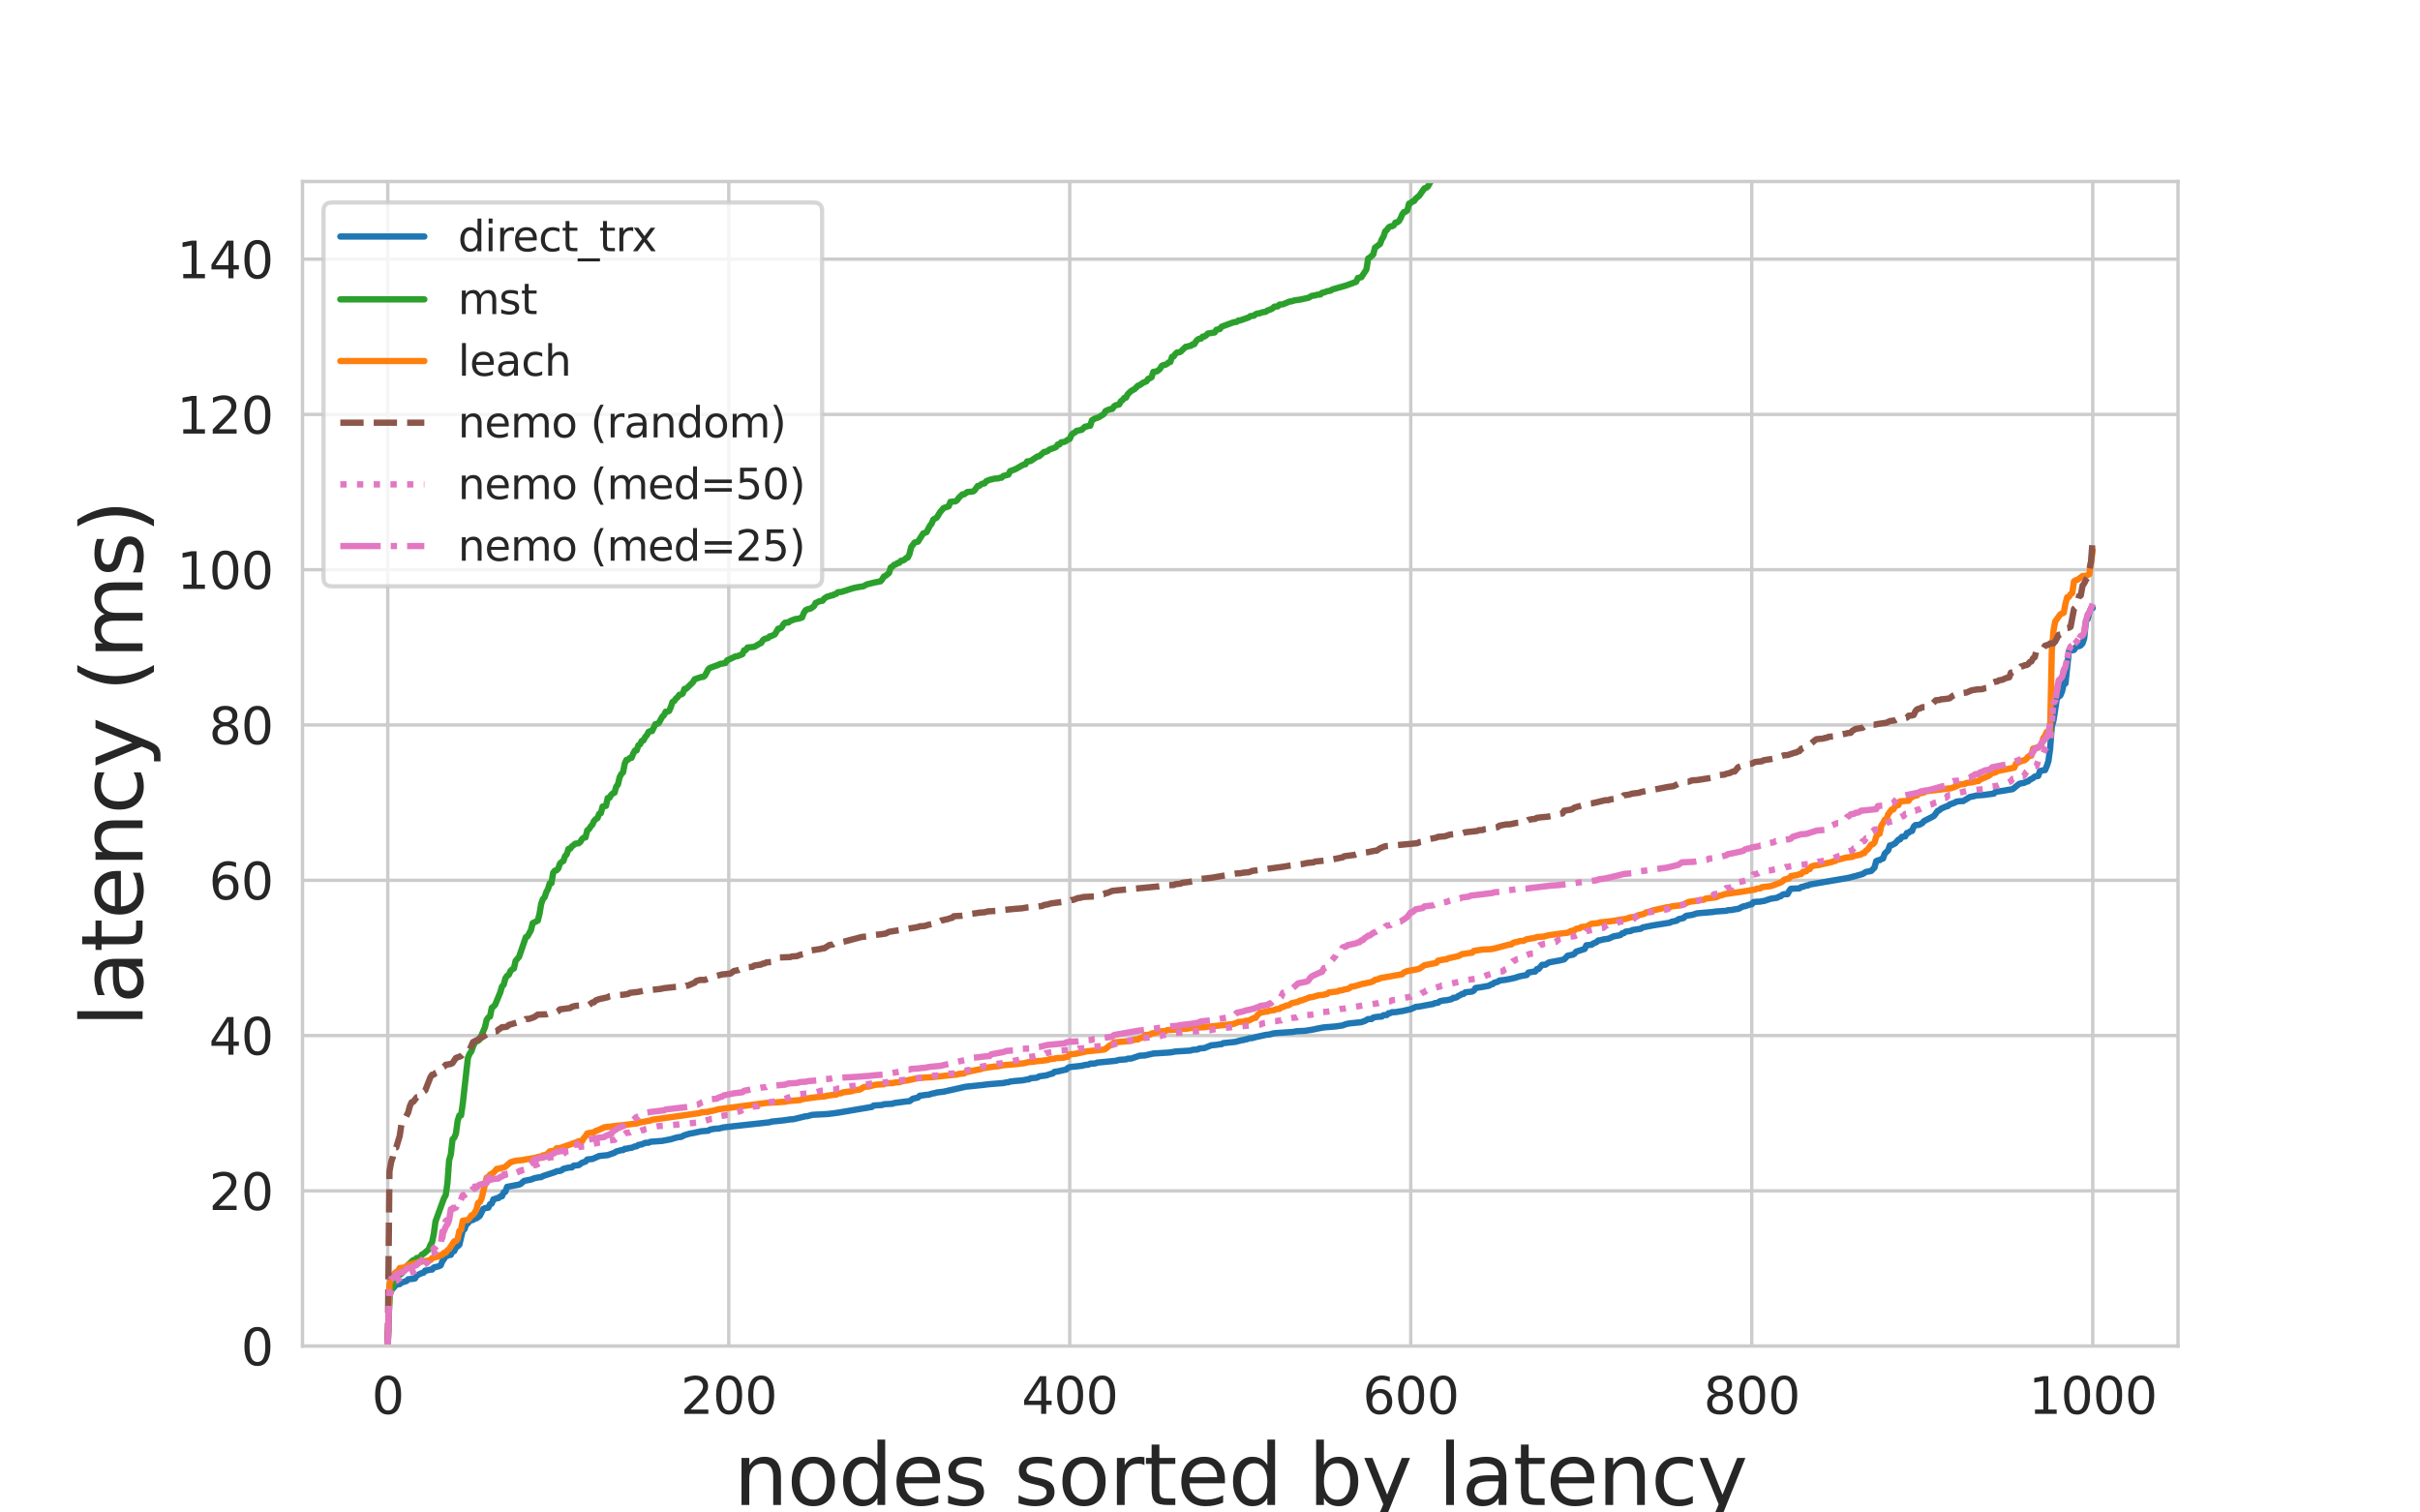<?xml version="1.0" encoding="utf-8" standalone="no"?>
<!DOCTYPE svg PUBLIC "-//W3C//DTD SVG 1.1//EN"
  "http://www.w3.org/Graphics/SVG/1.1/DTD/svg11.dtd">
<svg xmlns:xlink="http://www.w3.org/1999/xlink" width="576pt" height="360pt" viewBox="0 0 576 360" xmlns="http://www.w3.org/2000/svg" version="1.1">
 <defs>
  <style type="text/css">*{stroke-linejoin: round; stroke-linecap: butt}</style>
 </defs>
 <g id="figure_1">
  <g id="patch_1">
   <path d="M 0 360 
L 576 360 
L 576 0 
L 0 0 
z
" style="fill: #ffffff"/>
  </g>
  <g id="axes_1">
   <g id="patch_2">
    <path d="M 72 320.4 
L 518.4 320.4 
L 518.4 43.2 
L 72 43.2 
z
" style="fill: #ffffff"/>
   </g>
   <g id="matplotlib.axis_1">
    <g id="xtick_1">
     <g id="line2d_1">
      <path d="M 92.291 320.4 
L 92.291 43.2 
" clip-path="url(#p6e1bdd0931)" style="fill: none; stroke: #cccccc; stroke-width: 0.8; stroke-linecap: round"/>
     </g>
     <g id="text_1">
      <!-- 0 -->
      <g style="fill: #262626" transform="translate(88.473 336.518) scale(0.12 -0.12)">
       <defs>
        <path id="DejaVuSans-30" d="M 2034 4250 
Q 1547 4250 1301 3770 
Q 1056 3291 1056 2328 
Q 1056 1369 1301 889 
Q 1547 409 2034 409 
Q 2525 409 2770 889 
Q 3016 1369 3016 2328 
Q 3016 3291 2770 3770 
Q 2525 4250 2034 4250 
z
M 2034 4750 
Q 2819 4750 3233 4129 
Q 3647 3509 3647 2328 
Q 3647 1150 3233 529 
Q 2819 -91 2034 -91 
Q 1250 -91 836 529 
Q 422 1150 422 2328 
Q 422 3509 836 4129 
Q 1250 4750 2034 4750 
z
" transform="scale(0.016)"/>
       </defs>
       <use xlink:href="#DejaVuSans-30"/>
      </g>
     </g>
    </g>
    <g id="xtick_2">
     <g id="line2d_2">
      <path d="M 173.455 320.4 
L 173.455 43.2 
" clip-path="url(#p6e1bdd0931)" style="fill: none; stroke: #cccccc; stroke-width: 0.8; stroke-linecap: round"/>
     </g>
     <g id="text_2">
      <!-- 200 -->
      <g style="fill: #262626" transform="translate(162.002 336.518) scale(0.12 -0.12)">
       <defs>
        <path id="DejaVuSans-32" d="M 1228 531 
L 3431 531 
L 3431 0 
L 469 0 
L 469 531 
Q 828 903 1448 1529 
Q 2069 2156 2228 2338 
Q 2531 2678 2651 2914 
Q 2772 3150 2772 3378 
Q 2772 3750 2511 3984 
Q 2250 4219 1831 4219 
Q 1534 4219 1204 4116 
Q 875 4013 500 3803 
L 500 4441 
Q 881 4594 1212 4672 
Q 1544 4750 1819 4750 
Q 2544 4750 2975 4387 
Q 3406 4025 3406 3419 
Q 3406 3131 3298 2873 
Q 3191 2616 2906 2266 
Q 2828 2175 2409 1742 
Q 1991 1309 1228 531 
z
" transform="scale(0.016)"/>
       </defs>
       <use xlink:href="#DejaVuSans-32"/>
       <use xlink:href="#DejaVuSans-30" x="63.623"/>
       <use xlink:href="#DejaVuSans-30" x="127.246"/>
      </g>
     </g>
    </g>
    <g id="xtick_3">
     <g id="line2d_3">
      <path d="M 254.618 320.4 
L 254.618 43.2 
" clip-path="url(#p6e1bdd0931)" style="fill: none; stroke: #cccccc; stroke-width: 0.8; stroke-linecap: round"/>
     </g>
     <g id="text_3">
      <!-- 400 -->
      <g style="fill: #262626" transform="translate(243.166 336.518) scale(0.12 -0.12)">
       <defs>
        <path id="DejaVuSans-34" d="M 2419 4116 
L 825 1625 
L 2419 1625 
L 2419 4116 
z
M 2253 4666 
L 3047 4666 
L 3047 1625 
L 3713 1625 
L 3713 1100 
L 3047 1100 
L 3047 0 
L 2419 0 
L 2419 1100 
L 313 1100 
L 313 1709 
L 2253 4666 
z
" transform="scale(0.016)"/>
       </defs>
       <use xlink:href="#DejaVuSans-34"/>
       <use xlink:href="#DejaVuSans-30" x="63.623"/>
       <use xlink:href="#DejaVuSans-30" x="127.246"/>
      </g>
     </g>
    </g>
    <g id="xtick_4">
     <g id="line2d_4">
      <path d="M 335.782 320.4 
L 335.782 43.2 
" clip-path="url(#p6e1bdd0931)" style="fill: none; stroke: #cccccc; stroke-width: 0.8; stroke-linecap: round"/>
     </g>
     <g id="text_4">
      <!-- 600 -->
      <g style="fill: #262626" transform="translate(324.329 336.518) scale(0.12 -0.12)">
       <defs>
        <path id="DejaVuSans-36" d="M 2113 2584 
Q 1688 2584 1439 2293 
Q 1191 2003 1191 1497 
Q 1191 994 1439 701 
Q 1688 409 2113 409 
Q 2538 409 2786 701 
Q 3034 994 3034 1497 
Q 3034 2003 2786 2293 
Q 2538 2584 2113 2584 
z
M 3366 4563 
L 3366 3988 
Q 3128 4100 2886 4159 
Q 2644 4219 2406 4219 
Q 1781 4219 1451 3797 
Q 1122 3375 1075 2522 
Q 1259 2794 1537 2939 
Q 1816 3084 2150 3084 
Q 2853 3084 3261 2657 
Q 3669 2231 3669 1497 
Q 3669 778 3244 343 
Q 2819 -91 2113 -91 
Q 1303 -91 875 529 
Q 447 1150 447 2328 
Q 447 3434 972 4092 
Q 1497 4750 2381 4750 
Q 2619 4750 2861 4703 
Q 3103 4656 3366 4563 
z
" transform="scale(0.016)"/>
       </defs>
       <use xlink:href="#DejaVuSans-36"/>
       <use xlink:href="#DejaVuSans-30" x="63.623"/>
       <use xlink:href="#DejaVuSans-30" x="127.246"/>
      </g>
     </g>
    </g>
    <g id="xtick_5">
     <g id="line2d_5">
      <path d="M 416.945 320.4 
L 416.945 43.2 
" clip-path="url(#p6e1bdd0931)" style="fill: none; stroke: #cccccc; stroke-width: 0.8; stroke-linecap: round"/>
     </g>
     <g id="text_5">
      <!-- 800 -->
      <g style="fill: #262626" transform="translate(405.493 336.518) scale(0.12 -0.12)">
       <defs>
        <path id="DejaVuSans-38" d="M 2034 2216 
Q 1584 2216 1326 1975 
Q 1069 1734 1069 1313 
Q 1069 891 1326 650 
Q 1584 409 2034 409 
Q 2484 409 2743 651 
Q 3003 894 3003 1313 
Q 3003 1734 2745 1975 
Q 2488 2216 2034 2216 
z
M 1403 2484 
Q 997 2584 770 2862 
Q 544 3141 544 3541 
Q 544 4100 942 4425 
Q 1341 4750 2034 4750 
Q 2731 4750 3128 4425 
Q 3525 4100 3525 3541 
Q 3525 3141 3298 2862 
Q 3072 2584 2669 2484 
Q 3125 2378 3379 2068 
Q 3634 1759 3634 1313 
Q 3634 634 3220 271 
Q 2806 -91 2034 -91 
Q 1263 -91 848 271 
Q 434 634 434 1313 
Q 434 1759 690 2068 
Q 947 2378 1403 2484 
z
M 1172 3481 
Q 1172 3119 1398 2916 
Q 1625 2713 2034 2713 
Q 2441 2713 2670 2916 
Q 2900 3119 2900 3481 
Q 2900 3844 2670 4047 
Q 2441 4250 2034 4250 
Q 1625 4250 1398 4047 
Q 1172 3844 1172 3481 
z
" transform="scale(0.016)"/>
       </defs>
       <use xlink:href="#DejaVuSans-38"/>
       <use xlink:href="#DejaVuSans-30" x="63.623"/>
       <use xlink:href="#DejaVuSans-30" x="127.246"/>
      </g>
     </g>
    </g>
    <g id="xtick_6">
     <g id="line2d_6">
      <path d="M 498.109 320.4 
L 498.109 43.2 
" clip-path="url(#p6e1bdd0931)" style="fill: none; stroke: #cccccc; stroke-width: 0.8; stroke-linecap: round"/>
     </g>
     <g id="text_6">
      <!-- 1000 -->
      <g style="fill: #262626" transform="translate(482.839 336.518) scale(0.12 -0.12)">
       <defs>
        <path id="DejaVuSans-31" d="M 794 531 
L 1825 531 
L 1825 4091 
L 703 3866 
L 703 4441 
L 1819 4666 
L 2450 4666 
L 2450 531 
L 3481 531 
L 3481 0 
L 794 0 
L 794 531 
z
" transform="scale(0.016)"/>
       </defs>
       <use xlink:href="#DejaVuSans-31"/>
       <use xlink:href="#DejaVuSans-30" x="63.623"/>
       <use xlink:href="#DejaVuSans-30" x="127.246"/>
       <use xlink:href="#DejaVuSans-30" x="190.869"/>
      </g>
     </g>
    </g>
    <g id="text_7">
     <!-- nodes sorted by latency -->
     <g style="fill: #262626" transform="translate(174.636 358.211) scale(0.2 -0.2)">
      <defs>
       <path id="DejaVuSans-6e" d="M 3513 2113 
L 3513 0 
L 2938 0 
L 2938 2094 
Q 2938 2591 2744 2837 
Q 2550 3084 2163 3084 
Q 1697 3084 1428 2787 
Q 1159 2491 1159 1978 
L 1159 0 
L 581 0 
L 581 3500 
L 1159 3500 
L 1159 2956 
Q 1366 3272 1645 3428 
Q 1925 3584 2291 3584 
Q 2894 3584 3203 3211 
Q 3513 2838 3513 2113 
z
" transform="scale(0.016)"/>
       <path id="DejaVuSans-6f" d="M 1959 3097 
Q 1497 3097 1228 2736 
Q 959 2375 959 1747 
Q 959 1119 1226 758 
Q 1494 397 1959 397 
Q 2419 397 2687 759 
Q 2956 1122 2956 1747 
Q 2956 2369 2687 2733 
Q 2419 3097 1959 3097 
z
M 1959 3584 
Q 2709 3584 3137 3096 
Q 3566 2609 3566 1747 
Q 3566 888 3137 398 
Q 2709 -91 1959 -91 
Q 1206 -91 779 398 
Q 353 888 353 1747 
Q 353 2609 779 3096 
Q 1206 3584 1959 3584 
z
" transform="scale(0.016)"/>
       <path id="DejaVuSans-64" d="M 2906 2969 
L 2906 4863 
L 3481 4863 
L 3481 0 
L 2906 0 
L 2906 525 
Q 2725 213 2448 61 
Q 2172 -91 1784 -91 
Q 1150 -91 751 415 
Q 353 922 353 1747 
Q 353 2572 751 3078 
Q 1150 3584 1784 3584 
Q 2172 3584 2448 3432 
Q 2725 3281 2906 2969 
z
M 947 1747 
Q 947 1113 1208 752 
Q 1469 391 1925 391 
Q 2381 391 2643 752 
Q 2906 1113 2906 1747 
Q 2906 2381 2643 2742 
Q 2381 3103 1925 3103 
Q 1469 3103 1208 2742 
Q 947 2381 947 1747 
z
" transform="scale(0.016)"/>
       <path id="DejaVuSans-65" d="M 3597 1894 
L 3597 1613 
L 953 1613 
Q 991 1019 1311 708 
Q 1631 397 2203 397 
Q 2534 397 2845 478 
Q 3156 559 3463 722 
L 3463 178 
Q 3153 47 2828 -22 
Q 2503 -91 2169 -91 
Q 1331 -91 842 396 
Q 353 884 353 1716 
Q 353 2575 817 3079 
Q 1281 3584 2069 3584 
Q 2775 3584 3186 3129 
Q 3597 2675 3597 1894 
z
M 3022 2063 
Q 3016 2534 2758 2815 
Q 2500 3097 2075 3097 
Q 1594 3097 1305 2825 
Q 1016 2553 972 2059 
L 3022 2063 
z
" transform="scale(0.016)"/>
       <path id="DejaVuSans-73" d="M 2834 3397 
L 2834 2853 
Q 2591 2978 2328 3040 
Q 2066 3103 1784 3103 
Q 1356 3103 1142 2972 
Q 928 2841 928 2578 
Q 928 2378 1081 2264 
Q 1234 2150 1697 2047 
L 1894 2003 
Q 2506 1872 2764 1633 
Q 3022 1394 3022 966 
Q 3022 478 2636 193 
Q 2250 -91 1575 -91 
Q 1294 -91 989 -36 
Q 684 19 347 128 
L 347 722 
Q 666 556 975 473 
Q 1284 391 1588 391 
Q 1994 391 2212 530 
Q 2431 669 2431 922 
Q 2431 1156 2273 1281 
Q 2116 1406 1581 1522 
L 1381 1569 
Q 847 1681 609 1914 
Q 372 2147 372 2553 
Q 372 3047 722 3315 
Q 1072 3584 1716 3584 
Q 2034 3584 2315 3537 
Q 2597 3491 2834 3397 
z
" transform="scale(0.016)"/>
       <path id="DejaVuSans-20" transform="scale(0.016)"/>
       <path id="DejaVuSans-72" d="M 2631 2963 
Q 2534 3019 2420 3045 
Q 2306 3072 2169 3072 
Q 1681 3072 1420 2755 
Q 1159 2438 1159 1844 
L 1159 0 
L 581 0 
L 581 3500 
L 1159 3500 
L 1159 2956 
Q 1341 3275 1631 3429 
Q 1922 3584 2338 3584 
Q 2397 3584 2469 3576 
Q 2541 3569 2628 3553 
L 2631 2963 
z
" transform="scale(0.016)"/>
       <path id="DejaVuSans-74" d="M 1172 4494 
L 1172 3500 
L 2356 3500 
L 2356 3053 
L 1172 3053 
L 1172 1153 
Q 1172 725 1289 603 
Q 1406 481 1766 481 
L 2356 481 
L 2356 0 
L 1766 0 
Q 1100 0 847 248 
Q 594 497 594 1153 
L 594 3053 
L 172 3053 
L 172 3500 
L 594 3500 
L 594 4494 
L 1172 4494 
z
" transform="scale(0.016)"/>
       <path id="DejaVuSans-62" d="M 3116 1747 
Q 3116 2381 2855 2742 
Q 2594 3103 2138 3103 
Q 1681 3103 1420 2742 
Q 1159 2381 1159 1747 
Q 1159 1113 1420 752 
Q 1681 391 2138 391 
Q 2594 391 2855 752 
Q 3116 1113 3116 1747 
z
M 1159 2969 
Q 1341 3281 1617 3432 
Q 1894 3584 2278 3584 
Q 2916 3584 3314 3078 
Q 3713 2572 3713 1747 
Q 3713 922 3314 415 
Q 2916 -91 2278 -91 
Q 1894 -91 1617 61 
Q 1341 213 1159 525 
L 1159 0 
L 581 0 
L 581 4863 
L 1159 4863 
L 1159 2969 
z
" transform="scale(0.016)"/>
       <path id="DejaVuSans-79" d="M 2059 -325 
Q 1816 -950 1584 -1140 
Q 1353 -1331 966 -1331 
L 506 -1331 
L 506 -850 
L 844 -850 
Q 1081 -850 1212 -737 
Q 1344 -625 1503 -206 
L 1606 56 
L 191 3500 
L 800 3500 
L 1894 763 
L 2988 3500 
L 3597 3500 
L 2059 -325 
z
" transform="scale(0.016)"/>
       <path id="DejaVuSans-6c" d="M 603 4863 
L 1178 4863 
L 1178 0 
L 603 0 
L 603 4863 
z
" transform="scale(0.016)"/>
       <path id="DejaVuSans-61" d="M 2194 1759 
Q 1497 1759 1228 1600 
Q 959 1441 959 1056 
Q 959 750 1161 570 
Q 1363 391 1709 391 
Q 2188 391 2477 730 
Q 2766 1069 2766 1631 
L 2766 1759 
L 2194 1759 
z
M 3341 1997 
L 3341 0 
L 2766 0 
L 2766 531 
Q 2569 213 2275 61 
Q 1981 -91 1556 -91 
Q 1019 -91 701 211 
Q 384 513 384 1019 
Q 384 1609 779 1909 
Q 1175 2209 1959 2209 
L 2766 2209 
L 2766 2266 
Q 2766 2663 2505 2880 
Q 2244 3097 1772 3097 
Q 1472 3097 1187 3025 
Q 903 2953 641 2809 
L 641 3341 
Q 956 3463 1253 3523 
Q 1550 3584 1831 3584 
Q 2591 3584 2966 3190 
Q 3341 2797 3341 1997 
z
" transform="scale(0.016)"/>
       <path id="DejaVuSans-63" d="M 3122 3366 
L 3122 2828 
Q 2878 2963 2633 3030 
Q 2388 3097 2138 3097 
Q 1578 3097 1268 2742 
Q 959 2388 959 1747 
Q 959 1106 1268 751 
Q 1578 397 2138 397 
Q 2388 397 2633 464 
Q 2878 531 3122 666 
L 3122 134 
Q 2881 22 2623 -34 
Q 2366 -91 2075 -91 
Q 1284 -91 818 406 
Q 353 903 353 1747 
Q 353 2603 823 3093 
Q 1294 3584 2113 3584 
Q 2378 3584 2631 3529 
Q 2884 3475 3122 3366 
z
" transform="scale(0.016)"/>
      </defs>
      <use xlink:href="#DejaVuSans-6e"/>
      <use xlink:href="#DejaVuSans-6f" x="63.379"/>
      <use xlink:href="#DejaVuSans-64" x="124.561"/>
      <use xlink:href="#DejaVuSans-65" x="188.037"/>
      <use xlink:href="#DejaVuSans-73" x="249.561"/>
      <use xlink:href="#DejaVuSans-20" x="301.66"/>
      <use xlink:href="#DejaVuSans-73" x="333.447"/>
      <use xlink:href="#DejaVuSans-6f" x="385.547"/>
      <use xlink:href="#DejaVuSans-72" x="446.729"/>
      <use xlink:href="#DejaVuSans-74" x="487.842"/>
      <use xlink:href="#DejaVuSans-65" x="527.051"/>
      <use xlink:href="#DejaVuSans-64" x="588.574"/>
      <use xlink:href="#DejaVuSans-20" x="652.051"/>
      <use xlink:href="#DejaVuSans-62" x="683.838"/>
      <use xlink:href="#DejaVuSans-79" x="747.314"/>
      <use xlink:href="#DejaVuSans-20" x="806.494"/>
      <use xlink:href="#DejaVuSans-6c" x="838.281"/>
      <use xlink:href="#DejaVuSans-61" x="866.064"/>
      <use xlink:href="#DejaVuSans-74" x="927.344"/>
      <use xlink:href="#DejaVuSans-65" x="966.553"/>
      <use xlink:href="#DejaVuSans-6e" x="1028.076"/>
      <use xlink:href="#DejaVuSans-63" x="1091.455"/>
      <use xlink:href="#DejaVuSans-79" x="1146.436"/>
     </g>
    </g>
   </g>
   <g id="matplotlib.axis_2">
    <g id="ytick_1">
     <g id="line2d_7">
      <path d="M 72 320.4 
L 518.4 320.4 
" clip-path="url(#p6e1bdd0931)" style="fill: none; stroke: #cccccc; stroke-width: 0.8; stroke-linecap: round"/>
     </g>
     <g id="text_8">
      <!-- 0 -->
      <g style="fill: #262626" transform="translate(57.365 324.959) scale(0.12 -0.12)">
       <use xlink:href="#DejaVuSans-30"/>
      </g>
     </g>
    </g>
    <g id="ytick_2">
     <g id="line2d_8">
      <path d="M 72 283.44 
L 518.4 283.44 
" clip-path="url(#p6e1bdd0931)" style="fill: none; stroke: #cccccc; stroke-width: 0.8; stroke-linecap: round"/>
     </g>
     <g id="text_9">
      <!-- 20 -->
      <g style="fill: #262626" transform="translate(49.73 287.999) scale(0.12 -0.12)">
       <use xlink:href="#DejaVuSans-32"/>
       <use xlink:href="#DejaVuSans-30" x="63.623"/>
      </g>
     </g>
    </g>
    <g id="ytick_3">
     <g id="line2d_9">
      <path d="M 72 246.48 
L 518.4 246.48 
" clip-path="url(#p6e1bdd0931)" style="fill: none; stroke: #cccccc; stroke-width: 0.8; stroke-linecap: round"/>
     </g>
     <g id="text_10">
      <!-- 40 -->
      <g style="fill: #262626" transform="translate(49.73 251.039) scale(0.12 -0.12)">
       <use xlink:href="#DejaVuSans-34"/>
       <use xlink:href="#DejaVuSans-30" x="63.623"/>
      </g>
     </g>
    </g>
    <g id="ytick_4">
     <g id="line2d_10">
      <path d="M 72 209.52 
L 518.4 209.52 
" clip-path="url(#p6e1bdd0931)" style="fill: none; stroke: #cccccc; stroke-width: 0.8; stroke-linecap: round"/>
     </g>
     <g id="text_11">
      <!-- 60 -->
      <g style="fill: #262626" transform="translate(49.73 214.079) scale(0.12 -0.12)">
       <use xlink:href="#DejaVuSans-36"/>
       <use xlink:href="#DejaVuSans-30" x="63.623"/>
      </g>
     </g>
    </g>
    <g id="ytick_5">
     <g id="line2d_11">
      <path d="M 72 172.56 
L 518.4 172.56 
" clip-path="url(#p6e1bdd0931)" style="fill: none; stroke: #cccccc; stroke-width: 0.8; stroke-linecap: round"/>
     </g>
     <g id="text_12">
      <!-- 80 -->
      <g style="fill: #262626" transform="translate(49.73 177.119) scale(0.12 -0.12)">
       <use xlink:href="#DejaVuSans-38"/>
       <use xlink:href="#DejaVuSans-30" x="63.623"/>
      </g>
     </g>
    </g>
    <g id="ytick_6">
     <g id="line2d_12">
      <path d="M 72 135.6 
L 518.4 135.6 
" clip-path="url(#p6e1bdd0931)" style="fill: none; stroke: #cccccc; stroke-width: 0.8; stroke-linecap: round"/>
     </g>
     <g id="text_13">
      <!-- 100 -->
      <g style="fill: #262626" transform="translate(42.095 140.159) scale(0.12 -0.12)">
       <use xlink:href="#DejaVuSans-31"/>
       <use xlink:href="#DejaVuSans-30" x="63.623"/>
       <use xlink:href="#DejaVuSans-30" x="127.246"/>
      </g>
     </g>
    </g>
    <g id="ytick_7">
     <g id="line2d_13">
      <path d="M 72 98.64 
L 518.4 98.64 
" clip-path="url(#p6e1bdd0931)" style="fill: none; stroke: #cccccc; stroke-width: 0.8; stroke-linecap: round"/>
     </g>
     <g id="text_14">
      <!-- 120 -->
      <g style="fill: #262626" transform="translate(42.095 103.199) scale(0.12 -0.12)">
       <use xlink:href="#DejaVuSans-31"/>
       <use xlink:href="#DejaVuSans-32" x="63.623"/>
       <use xlink:href="#DejaVuSans-30" x="127.246"/>
      </g>
     </g>
    </g>
    <g id="ytick_8">
     <g id="line2d_14">
      <path d="M 72 61.68 
L 518.4 61.68 
" clip-path="url(#p6e1bdd0931)" style="fill: none; stroke: #cccccc; stroke-width: 0.8; stroke-linecap: round"/>
     </g>
     <g id="text_15">
      <!-- 140 -->
      <g style="fill: #262626" transform="translate(42.095 66.239) scale(0.12 -0.12)">
       <use xlink:href="#DejaVuSans-31"/>
       <use xlink:href="#DejaVuSans-34" x="63.623"/>
       <use xlink:href="#DejaVuSans-30" x="127.246"/>
      </g>
     </g>
    </g>
    <g id="text_16">
     <!-- latency (ms) -->
     <g style="fill: #262626" transform="translate(33.936 244.466) rotate(-90) scale(0.2 -0.2)">
      <defs>
       <path id="DejaVuSans-28" d="M 1984 4856 
Q 1566 4138 1362 3434 
Q 1159 2731 1159 2009 
Q 1159 1288 1364 580 
Q 1569 -128 1984 -844 
L 1484 -844 
Q 1016 -109 783 600 
Q 550 1309 550 2009 
Q 550 2706 781 3412 
Q 1013 4119 1484 4856 
L 1984 4856 
z
" transform="scale(0.016)"/>
       <path id="DejaVuSans-6d" d="M 3328 2828 
Q 3544 3216 3844 3400 
Q 4144 3584 4550 3584 
Q 5097 3584 5394 3201 
Q 5691 2819 5691 2113 
L 5691 0 
L 5113 0 
L 5113 2094 
Q 5113 2597 4934 2840 
Q 4756 3084 4391 3084 
Q 3944 3084 3684 2787 
Q 3425 2491 3425 1978 
L 3425 0 
L 2847 0 
L 2847 2094 
Q 2847 2600 2669 2842 
Q 2491 3084 2119 3084 
Q 1678 3084 1418 2786 
Q 1159 2488 1159 1978 
L 1159 0 
L 581 0 
L 581 3500 
L 1159 3500 
L 1159 2956 
Q 1356 3278 1631 3431 
Q 1906 3584 2284 3584 
Q 2666 3584 2933 3390 
Q 3200 3197 3328 2828 
z
" transform="scale(0.016)"/>
       <path id="DejaVuSans-29" d="M 513 4856 
L 1013 4856 
Q 1481 4119 1714 3412 
Q 1947 2706 1947 2009 
Q 1947 1309 1714 600 
Q 1481 -109 1013 -844 
L 513 -844 
Q 928 -128 1133 580 
Q 1338 1288 1338 2009 
Q 1338 2731 1133 3434 
Q 928 4138 513 4856 
z
" transform="scale(0.016)"/>
      </defs>
      <use xlink:href="#DejaVuSans-6c"/>
      <use xlink:href="#DejaVuSans-61" x="27.783"/>
      <use xlink:href="#DejaVuSans-74" x="89.062"/>
      <use xlink:href="#DejaVuSans-65" x="128.271"/>
      <use xlink:href="#DejaVuSans-6e" x="189.795"/>
      <use xlink:href="#DejaVuSans-63" x="253.174"/>
      <use xlink:href="#DejaVuSans-79" x="308.154"/>
      <use xlink:href="#DejaVuSans-20" x="367.334"/>
      <use xlink:href="#DejaVuSans-28" x="399.121"/>
      <use xlink:href="#DejaVuSans-6d" x="438.135"/>
      <use xlink:href="#DejaVuSans-73" x="535.547"/>
      <use xlink:href="#DejaVuSans-29" x="587.646"/>
     </g>
    </g>
   </g>
   <g id="line2d_15">
    <path d="M 92.291 320.4 
L 92.697 308.368 
L 93.103 307.165 
L 94.32 305.75 
L 95.132 305.638 
L 95.537 305.289 
L 96.755 304.905 
L 97.161 304.483 
L 98.378 304.382 
L 98.784 304.286 
L 99.19 303.575 
L 100.407 303.01 
L 100.813 302.929 
L 101.219 302.4 
L 101.625 302.398 
L 102.436 302.194 
L 102.842 302.187 
L 103.248 301.693 
L 104.465 301.39 
L 104.871 301.194 
L 105.277 300.24 
L 106.089 299.055 
L 106.9 298.725 
L 107.306 298.673 
L 107.712 297.831 
L 108.118 297.776 
L 108.524 296.859 
L 108.929 296.659 
L 109.335 296.263 
L 110.147 292.867 
L 110.553 292.578 
L 110.959 291.42 
L 111.364 291.181 
L 111.77 290.537 
L 112.582 290.375 
L 112.988 290.045 
L 113.393 289.991 
L 114.205 289.401 
L 115.017 287.748 
L 115.423 287.567 
L 116.234 287.452 
L 116.64 286.624 
L 117.046 286.463 
L 117.452 285.449 
L 117.857 285.372 
L 118.263 285.169 
L 118.669 285.16 
L 119.075 284.756 
L 119.481 284.739 
L 119.887 283.818 
L 120.292 283.648 
L 120.698 282.494 
L 123.539 281.955 
L 123.945 281.781 
L 124.756 281.075 
L 125.974 280.836 
L 126.38 280.769 
L 127.191 280.434 
L 128.003 280.267 
L 128.815 280.179 
L 129.22 279.925 
L 132.061 279 
L 132.467 278.791 
L 133.279 278.694 
L 133.684 278.558 
L 134.09 278.203 
L 135.308 277.92 
L 136.119 277.865 
L 136.525 277.455 
L 137.743 277.326 
L 138.554 276.743 
L 139.366 276.473 
L 139.772 275.986 
L 140.583 275.887 
L 140.989 275.875 
L 142.612 275.153 
L 144.641 274.944 
L 146.265 274.372 
L 146.671 274.078 
L 147.888 273.76 
L 148.294 273.745 
L 148.7 273.426 
L 149.105 273.424 
L 149.917 273.23 
L 150.323 273.204 
L 151.135 272.862 
L 151.54 272.84 
L 151.946 272.511 
L 152.758 272.392 
L 153.569 272.014 
L 154.381 271.997 
L 154.787 271.768 
L 157.628 271.556 
L 159.657 271.168 
L 160.874 270.802 
L 161.686 270.628 
L 162.092 270.628 
L 162.903 270.2 
L 164.121 269.837 
L 164.932 269.694 
L 166.961 269.258 
L 168.585 269.133 
L 168.991 268.861 
L 170.208 268.653 
L 171.02 268.63 
L 172.237 268.338 
L 175.078 268.012 
L 183.194 267.124 
L 183.6 266.969 
L 186.441 266.678 
L 188.064 266.442 
L 188.876 266.39 
L 191.716 265.695 
L 192.122 265.683 
L 193.34 265.352 
L 196.992 265.157 
L 198.209 265.009 
L 199.427 264.847 
L 207.543 263.469 
L 207.949 263.128 
L 209.978 263.008 
L 210.384 262.827 
L 212.413 262.722 
L 212.819 262.551 
L 214.036 262.382 
L 216.065 262.126 
L 216.471 262.113 
L 217.283 261.509 
L 218.5 261.241 
L 218.906 260.815 
L 220.529 260.589 
L 220.935 260.576 
L 222.153 260.223 
L 222.559 260.185 
L 222.964 260.031 
L 224.588 259.842 
L 229.863 258.661 
L 233.921 258.242 
L 235.139 258.082 
L 236.762 257.952 
L 237.98 257.85 
L 238.791 257.79 
L 239.603 257.61 
L 240.009 257.601 
L 240.415 257.433 
L 241.632 257.285 
L 242.849 257.197 
L 243.661 257.097 
L 244.473 256.92 
L 244.879 256.911 
L 245.284 256.641 
L 246.502 256.549 
L 246.908 256.475 
L 247.313 256.199 
L 248.531 256.029 
L 248.937 255.991 
L 250.154 255.589 
L 250.56 255.523 
L 250.966 255.126 
L 251.777 255.013 
L 253.807 254.561 
L 254.212 254.16 
L 254.618 253.993 
L 255.43 253.901 
L 257.459 253.685 
L 258.271 253.475 
L 259.082 253.413 
L 259.488 253.169 
L 260.705 253.121 
L 261.111 252.93 
L 265.575 252.492 
L 266.387 252.26 
L 268.01 252.159 
L 268.416 251.977 
L 269.228 251.955 
L 270.851 251.413 
L 271.257 251.271 
L 272.474 251.219 
L 274.503 250.758 
L 278.561 250.501 
L 279.779 250.274 
L 283.431 250.049 
L 283.837 249.873 
L 285.055 249.801 
L 285.46 249.561 
L 286.678 249.461 
L 288.301 248.802 
L 289.519 248.693 
L 290.33 248.552 
L 290.736 248.545 
L 291.142 248.283 
L 293.983 247.992 
L 295.606 247.571 
L 296.012 247.548 
L 296.417 247.374 
L 296.823 247.363 
L 297.229 247.149 
L 298.041 247.084 
L 298.852 246.855 
L 301.287 246.319 
L 302.099 246.242 
L 302.911 246.009 
L 303.722 245.891 
L 307.78 245.618 
L 308.592 245.454 
L 310.621 245.355 
L 312.65 245.033 
L 313.462 244.844 
L 315.085 244.541 
L 317.926 244.308 
L 319.549 244.073 
L 320.361 243.76 
L 321.172 243.592 
L 321.984 243.51 
L 322.796 243.424 
L 324.013 243.298 
L 324.825 243.015 
L 325.636 242.559 
L 326.448 242.547 
L 326.854 242.202 
L 327.665 242.036 
L 328.883 241.959 
L 329.289 241.635 
L 330.1 241.586 
L 330.506 241.167 
L 330.912 241.151 
L 331.318 240.92 
L 332.129 240.916 
L 332.941 240.779 
L 333.753 240.652 
L 335.782 240.2 
L 336.999 239.65 
L 337.811 239.58 
L 340.246 239.113 
L 341.057 238.991 
L 341.463 238.775 
L 342.275 238.661 
L 342.681 238.326 
L 343.492 238.143 
L 344.304 238.072 
L 345.521 237.818 
L 345.927 237.485 
L 346.333 237.482 
L 346.739 237.359 
L 347.145 237.035 
L 347.551 236.887 
L 347.956 236.592 
L 348.362 236.57 
L 348.768 236.187 
L 350.391 236.014 
L 350.797 235.775 
L 351.203 235.162 
L 352.826 234.915 
L 354.449 234.622 
L 354.855 234.319 
L 355.261 234.256 
L 355.667 233.889 
L 356.479 233.7 
L 356.884 233.382 
L 358.102 233.249 
L 359.319 233.023 
L 360.537 232.758 
L 361.754 232.369 
L 363.377 232.077 
L 363.783 231.492 
L 365.001 231.264 
L 365.407 231.244 
L 365.812 230.659 
L 366.218 230.635 
L 367.03 229.65 
L 367.841 229.619 
L 368.653 229.076 
L 371.494 228.555 
L 372.305 228.345 
L 373.117 227.489 
L 373.929 227.304 
L 374.335 227.253 
L 374.74 227.013 
L 375.146 226.516 
L 377.175 225.869 
L 377.581 224.996 
L 378.799 224.871 
L 379.204 224.578 
L 380.016 224.239 
L 380.422 223.839 
L 380.828 223.813 
L 381.639 223.6 
L 382.857 223.421 
L 384.074 222.868 
L 385.292 222.663 
L 385.697 222.561 
L 386.103 222.158 
L 386.509 222.116 
L 386.915 221.752 
L 387.727 221.64 
L 388.132 221.608 
L 388.538 221.361 
L 390.567 221.056 
L 390.973 220.75 
L 393.408 220.265 
L 397.466 219.616 
L 397.872 219.395 
L 399.089 219.142 
L 399.495 218.789 
L 400.713 218.512 
L 401.119 218.101 
L 401.524 217.939 
L 402.742 217.769 
L 403.959 217.387 
L 407.612 217.081 
L 408.423 216.952 
L 410.452 216.81 
L 410.858 216.798 
L 411.264 216.644 
L 412.076 216.605 
L 413.293 216.375 
L 413.699 216.354 
L 414.916 215.733 
L 415.322 215.696 
L 416.54 215.296 
L 416.945 215.23 
L 417.351 214.722 
L 418.163 214.626 
L 418.975 214.615 
L 419.38 214.481 
L 419.786 214.478 
L 421.409 213.934 
L 423.033 213.668 
L 423.439 213.402 
L 423.844 213.323 
L 424.25 212.954 
L 424.656 212.833 
L 425.468 212.823 
L 425.873 212.031 
L 426.279 211.536 
L 428.308 211.443 
L 428.714 211.129 
L 429.12 211.069 
L 429.932 210.787 
L 430.337 210.766 
L 430.743 210.534 
L 440.077 208.923 
L 443.324 208.045 
L 444.135 207.53 
L 445.353 207.318 
L 446.164 206.499 
L 446.57 204.964 
L 446.976 204.777 
L 447.382 204.741 
L 447.788 204.464 
L 448.193 204.345 
L 448.599 203.167 
L 449.411 202.409 
L 449.817 201.24 
L 450.223 201.164 
L 451.034 200.769 
L 451.846 199.866 
L 452.252 199.795 
L 452.657 199.183 
L 453.469 199.082 
L 453.875 198.261 
L 454.281 198.216 
L 454.687 197.858 
L 455.092 197.79 
L 455.498 196.766 
L 455.904 196.383 
L 456.716 196.347 
L 457.527 195.929 
L 457.933 195.445 
L 459.962 194.407 
L 460.368 194.166 
L 461.18 193.025 
L 461.585 192.872 
L 461.991 192.483 
L 463.209 191.955 
L 463.615 191.874 
L 464.02 191.496 
L 465.238 191.057 
L 465.644 190.81 
L 466.455 190.694 
L 467.267 190.667 
L 468.89 189.691 
L 469.702 189.536 
L 470.513 189.325 
L 472.137 189.223 
L 474.572 188.887 
L 474.977 188.453 
L 476.195 188.306 
L 479.036 187.834 
L 480.659 186.538 
L 481.471 186.391 
L 481.876 186.305 
L 482.282 186.042 
L 482.688 185.997 
L 483.094 185.633 
L 483.905 185.189 
L 484.311 184.835 
L 485.123 184.699 
L 485.529 183.54 
L 486.34 183.331 
L 486.746 183.312 
L 487.152 182.381 
L 487.558 181.17 
L 487.964 178.234 
L 488.369 172.929 
L 488.775 171.43 
L 489.587 166.152 
L 490.399 165.521 
L 490.804 164.545 
L 491.21 162.752 
L 491.616 162.671 
L 492.428 155.04 
L 492.833 154.823 
L 493.645 154.703 
L 494.051 154.04 
L 494.457 153.816 
L 494.863 153.799 
L 495.268 153.595 
L 495.674 153.129 
L 496.08 151.908 
L 496.486 147.851 
L 496.892 147.354 
L 497.297 145.827 
L 497.703 144.829 
L 498.109 144.73 
L 498.109 144.73 
" clip-path="url(#p6e1bdd0931)" style="fill: none; stroke: #1f77b4; stroke-width: 1.5; stroke-linecap: round"/>
   </g>
   <g id="line2d_16">
    <path d="M 92.291 320.4 
L 92.697 308.368 
L 93.914 304.801 
L 94.32 304.58 
L 94.726 303.654 
L 95.537 303.185 
L 95.943 302.447 
L 96.755 301.94 
L 97.161 301.031 
L 98.378 299.929 
L 98.784 299.907 
L 99.19 299.427 
L 99.596 299.386 
L 100.001 299.232 
L 100.407 298.612 
L 100.813 298.435 
L 102.031 297.375 
L 102.436 296.363 
L 102.842 295.668 
L 103.248 293.724 
L 103.654 290.733 
L 105.683 285.171 
L 106.089 284.479 
L 106.495 281.623 
L 106.9 276.134 
L 107.306 274.789 
L 107.712 271.165 
L 108.118 270.808 
L 108.524 269.783 
L 108.929 266.755 
L 109.335 265.495 
L 109.741 265.484 
L 110.147 262.678 
L 111.364 251.829 
L 111.77 250.815 
L 112.176 250.28 
L 112.582 249.1 
L 112.988 248.273 
L 113.393 247.813 
L 113.799 247.736 
L 114.205 247.38 
L 115.423 244.51 
L 115.828 242.755 
L 116.234 242.172 
L 116.64 241.945 
L 117.046 239.885 
L 117.452 239.582 
L 117.857 239.139 
L 119.075 236.196 
L 119.481 234.807 
L 119.887 234.379 
L 120.292 232.859 
L 120.698 232.269 
L 121.104 232.014 
L 121.51 231.088 
L 121.916 230.713 
L 122.321 230.508 
L 122.727 228.688 
L 123.539 227.759 
L 125.162 223.052 
L 125.568 222.871 
L 126.38 221.37 
L 126.785 219.724 
L 128.003 219.126 
L 128.409 217.546 
L 128.815 215.121 
L 129.22 213.989 
L 129.626 213.564 
L 130.032 212.343 
L 130.438 211.589 
L 130.844 210.247 
L 131.249 210.224 
L 131.655 207.747 
L 132.061 207.237 
L 132.467 207.162 
L 132.873 206.718 
L 133.279 205.541 
L 133.684 205.158 
L 134.09 204.942 
L 134.496 203.755 
L 134.902 203.338 
L 135.308 202.058 
L 135.713 202.007 
L 136.119 201.465 
L 136.931 200.813 
L 137.743 200.721 
L 138.148 200.376 
L 138.554 199.672 
L 138.96 199.371 
L 139.366 199.323 
L 139.772 197.647 
L 140.177 197.367 
L 140.583 196.724 
L 140.989 196.298 
L 141.395 195.385 
L 141.801 194.968 
L 142.207 194.732 
L 142.612 193.693 
L 143.018 193.544 
L 143.424 191.974 
L 144.236 191.819 
L 144.641 189.941 
L 145.047 189.908 
L 145.453 189.225 
L 145.859 188.839 
L 146.265 188.672 
L 146.671 187.239 
L 147.076 186.737 
L 147.482 185.001 
L 147.888 184.221 
L 148.294 183.83 
L 148.7 181.763 
L 149.105 180.865 
L 149.511 180.809 
L 149.917 180.409 
L 150.323 180.371 
L 150.729 179.341 
L 151.135 178.63 
L 151.54 178.609 
L 151.946 177.392 
L 152.352 177.156 
L 152.758 176.336 
L 153.164 176.23 
L 153.569 175.431 
L 153.975 174.962 
L 154.381 174.195 
L 154.787 174.018 
L 155.193 174.012 
L 156.004 172.361 
L 156.41 172.313 
L 156.816 172.078 
L 157.628 170.593 
L 158.033 170.241 
L 158.439 169.402 
L 158.845 169.391 
L 159.251 169.224 
L 159.657 168.321 
L 160.063 167.083 
L 160.468 166.859 
L 160.874 166.272 
L 161.28 165.954 
L 161.686 165.37 
L 162.092 165.318 
L 162.497 165.083 
L 162.903 163.986 
L 163.309 163.958 
L 164.932 162.375 
L 165.338 161.677 
L 166.961 161.125 
L 167.367 161.122 
L 167.773 160.845 
L 168.585 159.298 
L 168.991 158.966 
L 171.02 158.235 
L 171.425 158.019 
L 172.643 157.828 
L 173.049 157.189 
L 174.672 156.423 
L 175.078 156.216 
L 175.484 156.203 
L 176.701 155.714 
L 177.107 154.783 
L 177.513 154.718 
L 177.919 154.129 
L 179.542 153.949 
L 180.759 153.228 
L 181.165 153.04 
L 181.571 152.406 
L 181.977 152.07 
L 182.788 151.878 
L 183.194 151.469 
L 183.6 151.389 
L 184.412 151.002 
L 185.223 149.638 
L 185.629 149.605 
L 186.035 149.347 
L 186.441 148.627 
L 186.847 148.219 
L 187.658 148.15 
L 188.064 147.818 
L 189.281 147.356 
L 190.093 147.249 
L 190.905 146.969 
L 191.311 145.931 
L 191.716 145.277 
L 192.122 145.036 
L 192.934 144.849 
L 193.745 144.28 
L 194.151 143.494 
L 194.557 143.36 
L 194.963 143.108 
L 195.775 142.992 
L 196.18 142.453 
L 196.992 141.963 
L 197.398 141.925 
L 197.804 141.713 
L 198.209 141.709 
L 198.615 141.439 
L 199.021 141.362 
L 199.427 140.961 
L 200.239 140.893 
L 203.079 139.984 
L 204.297 139.733 
L 205.514 139.545 
L 206.326 139.094 
L 207.949 138.689 
L 209.572 138.36 
L 209.978 137.891 
L 210.384 137.231 
L 210.79 137.042 
L 211.601 136.378 
L 212.007 135.073 
L 212.413 134.868 
L 212.819 134.427 
L 213.225 134.344 
L 213.631 134.006 
L 214.036 133.974 
L 214.442 133.475 
L 214.848 133.425 
L 215.254 133.241 
L 215.66 132.841 
L 216.065 132.727 
L 216.471 131.873 
L 216.877 130.229 
L 217.689 129.127 
L 218.5 128.925 
L 219.718 126.982 
L 220.529 126.667 
L 221.341 125.124 
L 221.747 124.623 
L 222.153 123.641 
L 222.964 123.201 
L 223.776 121.877 
L 224.588 120.932 
L 225.805 120.516 
L 226.211 119.45 
L 227.428 119.327 
L 227.834 119.033 
L 228.24 118.447 
L 229.052 117.684 
L 229.457 117.663 
L 230.269 117.1 
L 231.487 117.003 
L 231.892 116.806 
L 232.704 115.685 
L 233.11 115.621 
L 233.516 115.284 
L 233.921 115.104 
L 234.327 115.074 
L 234.733 114.536 
L 235.545 114.21 
L 236.762 113.921 
L 237.574 113.867 
L 237.98 113.726 
L 238.385 113.704 
L 238.791 113.293 
L 240.009 112.981 
L 240.415 112.144 
L 241.632 111.702 
L 243.661 110.556 
L 244.067 110.519 
L 244.473 109.832 
L 245.284 109.74 
L 246.908 108.65 
L 247.313 108.618 
L 248.531 107.557 
L 248.937 107.526 
L 249.343 107.36 
L 249.748 107.019 
L 250.966 106.575 
L 251.372 106.393 
L 251.777 105.788 
L 252.183 105.787 
L 252.589 105.273 
L 253.401 105.164 
L 254.212 104.643 
L 254.618 104.459 
L 255.024 103.521 
L 255.43 103.133 
L 255.836 102.934 
L 256.241 102.556 
L 257.459 102.307 
L 258.271 101.55 
L 258.676 101.513 
L 259.082 101.361 
L 259.488 101.343 
L 259.894 100.027 
L 260.705 99.585 
L 261.517 99.322 
L 262.735 98.551 
L 263.14 97.843 
L 263.952 97.469 
L 264.764 97.32 
L 265.169 96.707 
L 265.575 96.461 
L 266.387 96.262 
L 266.793 95.494 
L 267.199 95.224 
L 267.604 94.693 
L 268.01 94.651 
L 268.416 93.83 
L 269.228 93.06 
L 270.039 92.618 
L 270.851 91.802 
L 271.257 91.683 
L 272.068 91.1 
L 272.88 90.76 
L 273.286 90.162 
L 273.692 90.037 
L 274.097 89.782 
L 274.503 88.517 
L 275.315 88.388 
L 275.721 88.138 
L 276.127 87.739 
L 276.532 87.072 
L 276.938 86.885 
L 277.344 86.838 
L 277.75 86.619 
L 278.156 86.266 
L 278.561 86.154 
L 278.967 84.924 
L 279.373 84.825 
L 279.779 84.212 
L 280.185 83.873 
L 280.591 83.868 
L 280.996 83.725 
L 282.214 82.539 
L 282.62 82.501 
L 283.025 82.343 
L 283.431 82.328 
L 283.837 81.97 
L 284.243 81.95 
L 284.649 81.267 
L 285.055 80.824 
L 285.46 80.621 
L 285.866 80.602 
L 286.272 80.102 
L 286.678 80.091 
L 287.084 79.811 
L 287.489 79.385 
L 289.113 79.132 
L 289.519 78.49 
L 290.33 78.324 
L 290.736 77.788 
L 291.548 77.466 
L 293.577 76.72 
L 294.388 76.583 
L 294.794 76.264 
L 295.2 76.26 
L 297.229 75.543 
L 297.635 75.235 
L 298.447 75.141 
L 298.852 74.797 
L 299.258 74.628 
L 299.664 74.609 
L 300.476 74.329 
L 301.287 74.202 
L 301.693 73.895 
L 302.505 73.621 
L 302.911 73.381 
L 303.316 72.991 
L 304.128 72.93 
L 304.534 72.5 
L 305.345 72.433 
L 306.969 71.759 
L 307.375 71.733 
L 308.186 71.477 
L 309.404 71.321 
L 311.433 70.879 
L 312.244 70.414 
L 313.056 70.315 
L 313.462 70.154 
L 314.273 70.091 
L 314.679 69.682 
L 315.085 69.629 
L 315.897 69.318 
L 316.708 69.182 
L 317.114 68.895 
L 320.361 67.969 
L 322.796 67.071 
L 323.201 66.147 
L 324.013 65.991 
L 325.231 64.145 
L 325.636 61.534 
L 326.042 61.305 
L 326.854 60.562 
L 327.26 58.962 
L 328.477 58.06 
L 328.883 56.995 
L 329.289 56.334 
L 329.695 55.072 
L 330.1 54.724 
L 330.506 54.155 
L 330.912 53.887 
L 331.318 53.871 
L 331.724 53.651 
L 332.129 52.97 
L 332.535 52.937 
L 332.941 52.657 
L 333.347 51.987 
L 333.753 51.028 
L 334.159 50.467 
L 334.564 50.383 
L 334.97 50.056 
L 335.376 48.467 
L 335.782 48.322 
L 336.188 47.945 
L 336.593 47.843 
L 336.999 47.232 
L 337.811 46.574 
L 339.028 44.83 
L 339.434 44.711 
L 339.84 44.412 
L 340.652 42.971 
L 341.057 42.627 
L 341.869 42.206 
L 342.275 41.672 
L 342.681 41.338 
L 343.492 41.097 
L 343.898 40.84 
L 344.71 40.182 
L 345.116 40.045 
L 345.521 39.465 
L 346.333 38.908 
L 346.739 38.261 
L 347.145 38.258 
L 347.956 37.156 
L 348.768 37.094 
L 349.174 36.385 
L 349.58 36.346 
L 349.985 35.837 
L 350.391 35.557 
L 350.797 35.499 
L 351.203 35.276 
L 351.609 34.732 
L 352.826 33.923 
L 353.232 33.316 
L 354.044 32.947 
L 354.855 32.605 
L 355.261 32.296 
L 355.667 31.641 
L 356.479 31.525 
L 356.884 30.526 
L 357.29 30.187 
L 358.102 30.12 
L 358.508 29.99 
L 358.913 29.505 
L 360.131 29.38 
L 360.943 29.318 
L 361.348 28.925 
L 361.754 28.185 
L 362.16 27.996 
L 362.566 27.977 
L 362.972 26.585 
L 363.377 26.425 
L 363.783 25.799 
L 364.189 24.862 
L 365.812 24.352 
L 366.218 24.066 
L 366.624 23.958 
L 367.03 23.005 
L 367.841 22.052 
L 368.653 19.393 
L 369.059 19.384 
L 369.871 18.163 
L 370.276 17.774 
L 370.682 17.568 
L 371.088 17.496 
L 371.9 16.855 
L 372.305 16.214 
L 372.711 15.883 
L 373.117 15.08 
L 373.929 14.683 
L 374.74 12.346 
L 375.146 11.969 
L 375.552 11.924 
L 375.958 11.169 
L 376.364 10.694 
L 376.769 9.88 
L 377.175 9.829 
L 377.581 9.434 
L 378.799 8.971 
L 379.61 8.837 
L 380.016 8.588 
L 380.422 8.546 
L 380.828 8.182 
L 381.233 7.543 
L 382.857 7.283 
L 383.263 6.94 
L 383.668 6.83 
L 384.886 5.979 
L 385.292 5.926 
L 385.697 5.672 
L 386.103 5.622 
L 386.509 5.206 
L 386.915 4.951 
L 387.727 4.668 
L 388.538 3.499 
L 388.944 2.769 
L 389.35 1.415 
L 390.161 0.35 
L 390.494 -1 
L 390.494 -1 
" clip-path="url(#p6e1bdd0931)" style="fill: none; stroke: #2ca02c; stroke-width: 1.5; stroke-linecap: round"/>
   </g>
   <g id="line2d_17">
    <path d="M 92.291 320.4 
L 92.697 305.713 
L 93.103 304.43 
L 93.914 303.079 
L 94.32 302.748 
L 94.726 302.572 
L 95.132 301.834 
L 96.349 301.671 
L 97.161 301.068 
L 97.567 301.029 
L 97.972 300.832 
L 98.378 300.822 
L 98.784 300.632 
L 99.19 300.603 
L 99.596 300.413 
L 102.436 299.947 
L 102.842 299.441 
L 104.465 299.055 
L 104.871 298.717 
L 105.277 298.673 
L 105.683 298.184 
L 106.089 298.159 
L 106.495 297.589 
L 106.9 297.291 
L 108.118 295.448 
L 108.524 295.399 
L 108.929 294.925 
L 109.335 292.992 
L 109.741 292.703 
L 110.147 290.547 
L 111.364 290.366 
L 111.77 289.934 
L 112.176 289.293 
L 112.582 289.143 
L 112.988 288.634 
L 113.393 287.869 
L 113.799 286.318 
L 114.205 286.119 
L 114.611 285.302 
L 115.423 281.955 
L 115.828 280.305 
L 116.234 280.136 
L 116.64 279.59 
L 117.452 279.135 
L 118.263 278.203 
L 118.669 278.184 
L 119.481 277.952 
L 119.887 277.89 
L 120.292 277.693 
L 121.51 276.64 
L 122.727 276.284 
L 124.351 276.124 
L 125.162 275.955 
L 127.597 275.549 
L 128.003 275.381 
L 128.815 275.241 
L 129.22 274.999 
L 130.032 274.869 
L 130.844 274.057 
L 131.655 273.922 
L 132.061 273.871 
L 132.467 273.307 
L 133.279 273.27 
L 137.337 271.834 
L 137.743 271.613 
L 138.554 271.602 
L 138.96 270.866 
L 139.366 270.449 
L 139.772 269.77 
L 141.395 269.493 
L 141.801 269.163 
L 142.207 269.072 
L 143.83 268.321 
L 151.54 267.408 
L 152.352 267.157 
L 154.787 266.707 
L 155.193 266.526 
L 166.556 264.933 
L 166.961 264.742 
L 168.585 264.638 
L 168.991 264.451 
L 169.396 264.443 
L 171.02 264.027 
L 182.383 262.519 
L 185.223 262.356 
L 186.035 262.277 
L 186.847 262.237 
L 187.658 262.074 
L 190.499 261.834 
L 190.905 261.623 
L 193.34 261.27 
L 194.557 261.119 
L 195.369 261.041 
L 196.18 260.987 
L 196.992 260.789 
L 198.615 260.559 
L 199.021 260.55 
L 199.427 260.285 
L 200.239 260.207 
L 200.644 259.996 
L 202.673 259.737 
L 203.485 259.488 
L 204.703 259.326 
L 205.514 258.789 
L 206.326 258.627 
L 206.732 258.627 
L 208.355 258.186 
L 210.384 258.061 
L 210.79 257.86 
L 212.413 257.79 
L 213.225 257.627 
L 214.036 257.586 
L 214.848 257.341 
L 215.66 257.189 
L 216.065 257.178 
L 216.471 257.003 
L 216.877 256.993 
L 218.095 256.667 
L 220.124 256.482 
L 221.747 256.396 
L 227.834 255.746 
L 228.24 255.611 
L 229.457 255.505 
L 229.863 255.231 
L 232.298 254.687 
L 233.516 254.459 
L 233.921 254.221 
L 234.327 254.219 
L 235.139 254.073 
L 236.762 253.858 
L 237.574 253.789 
L 238.791 253.537 
L 242.038 253.271 
L 242.849 253.149 
L 243.661 253.087 
L 244.879 252.773 
L 245.69 252.741 
L 247.313 252.522 
L 248.125 252.472 
L 248.937 252.341 
L 249.343 252.312 
L 249.748 252.133 
L 250.56 252.038 
L 250.966 252.006 
L 251.372 251.851 
L 252.995 251.776 
L 254.212 251.499 
L 254.618 250.947 
L 255.836 250.859 
L 258.676 250.245 
L 262.735 249.82 
L 263.14 249.652 
L 263.952 248.98 
L 264.764 248.511 
L 265.169 248.108 
L 269.228 247.761 
L 270.039 247.453 
L 270.851 247.413 
L 271.257 247.123 
L 272.068 246.931 
L 272.474 246.376 
L 273.692 246.271 
L 274.097 245.987 
L 274.909 245.85 
L 276.532 245.448 
L 277.344 245.442 
L 277.75 245.197 
L 278.967 245.116 
L 279.779 245.088 
L 280.591 244.938 
L 282.214 244.886 
L 283.431 244.68 
L 285.46 244.549 
L 286.678 244.507 
L 287.489 244.383 
L 293.577 243.732 
L 294.794 243.243 
L 296.012 243.164 
L 296.417 242.971 
L 297.229 242.926 
L 298.447 242.28 
L 298.852 242.268 
L 299.258 241.656 
L 300.07 240.944 
L 300.476 240.94 
L 301.287 240.779 
L 301.693 240.763 
L 302.099 240.578 
L 303.316 240.429 
L 303.722 240.2 
L 304.534 240.14 
L 304.94 239.776 
L 305.345 239.694 
L 306.157 239.342 
L 306.563 239.299 
L 306.969 239.135 
L 307.375 238.803 
L 308.998 238.438 
L 309.404 238.146 
L 309.809 238.131 
L 311.027 237.666 
L 311.839 237.357 
L 312.244 237.353 
L 313.868 236.887 
L 315.085 236.783 
L 315.491 236.617 
L 315.897 236.583 
L 316.303 236.223 
L 318.332 235.986 
L 318.737 235.788 
L 319.549 235.686 
L 319.955 235.514 
L 320.767 235.392 
L 321.172 235.207 
L 321.578 234.864 
L 322.39 234.746 
L 323.201 234.511 
L 324.419 234.13 
L 324.825 234.126 
L 325.231 233.98 
L 326.042 233.852 
L 326.854 233.557 
L 327.26 233.221 
L 328.071 233.069 
L 328.477 232.822 
L 333.753 231.882 
L 334.159 231.449 
L 334.97 231.138 
L 337.405 230.695 
L 337.811 230.589 
L 339.028 229.746 
L 341.869 229.189 
L 342.275 228.662 
L 343.898 228.345 
L 344.304 228.338 
L 344.71 228.098 
L 347.145 227.561 
L 347.956 227.099 
L 348.768 227 
L 349.58 226.867 
L 350.391 226.757 
L 350.797 226.331 
L 352.826 226.019 
L 354.855 225.925 
L 355.667 225.769 
L 359.319 224.801 
L 359.725 224.795 
L 360.131 224.451 
L 360.537 224.26 
L 360.943 224.254 
L 361.754 223.975 
L 362.566 223.969 
L 363.377 223.55 
L 365.407 223.217 
L 365.812 223.03 
L 367.436 222.924 
L 368.653 222.577 
L 369.465 222.486 
L 371.494 222.198 
L 372.711 222.056 
L 373.117 222.029 
L 373.929 221.569 
L 374.74 221.448 
L 375.146 221.073 
L 375.958 220.965 
L 376.364 220.652 
L 377.581 220.539 
L 378.799 219.874 
L 380.422 219.713 
L 380.828 219.535 
L 382.045 219.429 
L 384.48 219.123 
L 385.292 218.958 
L 386.915 218.721 
L 388.132 218.334 
L 389.35 218.215 
L 389.756 217.891 
L 391.379 217.503 
L 391.785 217.169 
L 392.191 217.119 
L 393.408 216.698 
L 396.655 215.967 
L 397.466 215.898 
L 397.872 215.728 
L 400.307 215.445 
L 401.93 214.679 
L 405.583 214.139 
L 405.988 213.869 
L 408.423 213.588 
L 409.235 213.201 
L 410.047 213.01 
L 410.452 212.828 
L 412.076 212.6 
L 412.887 212.463 
L 413.699 212.369 
L 416.54 211.927 
L 417.757 211.722 
L 418.163 211.513 
L 418.975 211.445 
L 419.38 211.156 
L 421.409 210.927 
L 422.221 210.667 
L 423.844 210.037 
L 424.25 209.794 
L 424.656 209.375 
L 425.468 209.173 
L 425.873 209.032 
L 426.279 208.532 
L 427.091 208.39 
L 427.903 208.226 
L 428.308 208.068 
L 428.714 208.041 
L 429.12 207.53 
L 429.932 207.38 
L 430.337 206.883 
L 430.743 206.865 
L 431.149 206.224 
L 431.961 206.002 
L 432.772 205.926 
L 433.584 205.724 
L 436.019 205.178 
L 436.425 204.963 
L 436.831 204.94 
L 437.236 204.614 
L 437.642 204.602 
L 439.265 204.149 
L 440.889 203.948 
L 441.295 203.723 
L 442.918 203.404 
L 443.324 203.077 
L 443.729 203.067 
L 444.135 202.445 
L 444.541 202.228 
L 445.353 201.032 
L 445.759 200.951 
L 446.164 200.531 
L 446.57 199.183 
L 446.976 198.57 
L 447.382 198.442 
L 447.788 196.485 
L 448.193 195.929 
L 448.599 195.117 
L 449.005 195.028 
L 449.411 193.831 
L 450.223 192.703 
L 450.628 192.685 
L 451.034 191.955 
L 451.44 191.724 
L 451.846 191.627 
L 452.252 190.739 
L 454.281 190.594 
L 454.687 189.946 
L 455.904 189.325 
L 456.31 189.325 
L 456.716 188.893 
L 457.933 188.627 
L 458.339 188.354 
L 459.151 188.248 
L 461.18 188.011 
L 463.615 187.692 
L 464.426 187.602 
L 465.644 187.155 
L 466.455 186.729 
L 467.673 186.583 
L 468.079 186.344 
L 469.296 186.222 
L 470.108 186.042 
L 470.513 185.91 
L 470.919 185.906 
L 471.325 185.534 
L 473.354 184.664 
L 474.166 184.003 
L 474.977 183.848 
L 475.383 183.54 
L 479.441 182.711 
L 479.847 181.73 
L 481.471 181.019 
L 481.876 180.978 
L 482.282 180.645 
L 482.688 180.148 
L 483.094 179.905 
L 483.5 179.852 
L 483.905 178.181 
L 484.717 177.979 
L 485.123 177.976 
L 485.935 177.094 
L 486.34 175.683 
L 486.746 175.146 
L 487.152 174.221 
L 487.558 174.13 
L 487.964 173.894 
L 488.369 154.823 
L 488.775 150.042 
L 489.181 147.892 
L 490.399 146.213 
L 491.21 145.834 
L 491.616 143.685 
L 492.022 142.142 
L 492.428 142.086 
L 492.833 141.427 
L 493.239 141.15 
L 493.645 138.38 
L 494.051 138.102 
L 494.457 138.006 
L 495.674 137.104 
L 496.486 137.064 
L 497.297 136.684 
L 498.109 130.996 
L 498.109 130.996 
" clip-path="url(#p6e1bdd0931)" style="fill: none; stroke: #ff7f0e; stroke-width: 1.5; stroke-linecap: round"/>
   </g>
   <g id="line2d_18">
    <path d="M 92.291 320.4 
L 92.697 278.821 
L 93.103 276.572 
L 93.508 275.377 
L 93.914 273.16 
L 94.32 273.108 
L 95.132 270.392 
L 95.537 267.654 
L 95.943 267.183 
L 97.161 264.763 
L 97.567 263.246 
L 97.972 262.347 
L 98.378 262.239 
L 99.19 261.17 
L 100.001 261.054 
L 100.407 260.039 
L 101.219 259.554 
L 102.436 256.419 
L 102.842 255.804 
L 103.248 255.768 
L 103.654 255.404 
L 104.06 255.217 
L 104.465 254.409 
L 105.277 254.157 
L 105.683 253.903 
L 106.089 253.43 
L 106.9 253.306 
L 107.306 253.235 
L 107.712 253.018 
L 108.524 251.812 
L 109.741 251.364 
L 110.147 250.932 
L 110.553 250.766 
L 110.959 250.224 
L 111.77 249.872 
L 112.582 248.032 
L 113.799 247.434 
L 114.205 247.042 
L 114.611 246.994 
L 116.234 245.982 
L 117.046 245.96 
L 117.452 245.52 
L 118.263 245.45 
L 118.669 245.014 
L 119.075 244.815 
L 119.481 244.489 
L 120.292 244.446 
L 120.698 244.341 
L 121.104 243.954 
L 123.133 243.352 
L 123.539 243.052 
L 124.756 242.886 
L 125.162 242.552 
L 125.974 242.508 
L 127.191 242.066 
L 128.003 241.493 
L 130.032 241.427 
L 130.438 241.269 
L 130.844 241.262 
L 131.655 240.999 
L 132.467 240.913 
L 132.873 240.679 
L 133.279 240.242 
L 135.713 239.935 
L 136.119 239.635 
L 136.931 239.423 
L 138.148 239.339 
L 140.177 239.188 
L 140.989 238.609 
L 141.395 238.559 
L 141.801 238.11 
L 142.612 237.817 
L 144.641 237.365 
L 145.047 237.136 
L 146.671 236.889 
L 148.294 236.764 
L 149.511 236.581 
L 149.917 236.314 
L 151.946 236.084 
L 153.164 235.8 
L 157.222 235.388 
L 158.033 235.207 
L 160.874 234.894 
L 162.903 234.771 
L 163.309 234.603 
L 163.715 234.596 
L 165.338 233.893 
L 165.744 233.485 
L 166.556 233.247 
L 167.773 233.239 
L 168.991 232.722 
L 171.831 231.939 
L 172.643 231.856 
L 173.86 231.725 
L 174.672 231.127 
L 175.889 230.865 
L 177.107 230.293 
L 179.136 230.108 
L 179.542 229.811 
L 181.165 229.579 
L 181.571 229.351 
L 181.977 229.317 
L 182.383 229.081 
L 183.6 228.972 
L 184.412 228.649 
L 184.817 228.437 
L 185.223 228.08 
L 185.629 227.889 
L 188.064 227.81 
L 188.47 227.654 
L 189.687 227.576 
L 190.499 227.242 
L 191.311 227.071 
L 191.716 226.947 
L 192.122 226.654 
L 192.528 226.609 
L 192.934 226.235 
L 195.369 225.859 
L 195.775 225.72 
L 196.18 225.719 
L 197.398 224.933 
L 198.209 224.812 
L 198.615 224.553 
L 201.05 224.084 
L 205.108 223.013 
L 207.137 222.818 
L 207.543 222.63 
L 208.355 222.518 
L 209.572 222.386 
L 210.79 222.209 
L 211.601 221.793 
L 214.848 221.266 
L 218.5 220.656 
L 218.906 220.473 
L 220.124 220.403 
L 220.935 220.125 
L 221.747 219.96 
L 222.559 219.832 
L 223.37 219.726 
L 223.776 219.241 
L 224.182 219.039 
L 224.588 219.013 
L 224.993 218.858 
L 225.399 218.822 
L 226.211 218.541 
L 226.617 218.472 
L 227.023 218.072 
L 229.052 217.963 
L 230.675 217.742 
L 231.081 217.521 
L 232.298 217.368 
L 233.11 217.224 
L 234.327 217.143 
L 235.139 216.921 
L 237.98 216.775 
L 239.197 216.553 
L 241.226 216.356 
L 243.255 216.189 
L 244.473 215.994 
L 246.908 215.799 
L 247.719 215.676 
L 248.125 215.621 
L 248.531 215.39 
L 249.343 215.277 
L 250.154 215.029 
L 251.372 214.87 
L 252.995 214.662 
L 254.618 214.446 
L 255.024 214.216 
L 255.43 214.19 
L 256.647 213.726 
L 257.053 213.718 
L 257.865 213.5 
L 260.705 213.352 
L 261.111 213.232 
L 261.517 212.965 
L 262.735 212.838 
L 263.14 212.582 
L 263.546 212.55 
L 264.764 212.034 
L 275.721 210.981 
L 276.532 210.869 
L 278.156 210.684 
L 279.373 210.65 
L 279.779 210.445 
L 280.996 210.329 
L 281.402 210.124 
L 283.025 209.925 
L 284.649 209.595 
L 285.055 209.323 
L 285.866 209.196 
L 288.301 208.932 
L 294.388 207.894 
L 295.2 207.859 
L 296.012 207.707 
L 297.229 207.613 
L 298.041 207.294 
L 305.345 206.313 
L 306.969 206.04 
L 310.215 205.617 
L 311.027 205.412 
L 312.65 205.254 
L 313.056 205.057 
L 315.085 204.866 
L 315.491 204.698 
L 316.303 204.666 
L 317.114 204.558 
L 319.549 204.072 
L 319.955 203.801 
L 322.39 203.482 
L 323.201 203.205 
L 324.419 202.957 
L 325.636 202.825 
L 327.26 202.484 
L 327.665 202.478 
L 328.477 201.912 
L 329.695 201.424 
L 337.405 200.694 
L 337.811 200.442 
L 338.217 200.378 
L 339.028 200.029 
L 339.434 199.984 
L 340.246 199.714 
L 341.869 199.379 
L 342.275 199.18 
L 343.898 199.056 
L 345.116 198.644 
L 347.956 198.384 
L 348.768 198.095 
L 351.609 197.782 
L 352.015 197.585 
L 352.826 197.576 
L 353.232 197.391 
L 354.855 197.157 
L 355.667 197.017 
L 356.479 196.881 
L 356.884 196.528 
L 358.508 196.222 
L 359.319 196.206 
L 360.943 195.866 
L 361.754 195.808 
L 362.16 195.572 
L 363.377 195.439 
L 363.783 195.147 
L 364.595 194.988 
L 365.407 194.906 
L 365.812 194.653 
L 367.03 194.508 
L 368.247 194.407 
L 369.871 194.114 
L 370.682 193.868 
L 371.494 193.692 
L 371.9 193.615 
L 372.305 192.959 
L 373.929 192.703 
L 374.335 192.534 
L 374.74 192.214 
L 377.987 191.319 
L 378.799 191.228 
L 380.016 190.965 
L 382.045 190.469 
L 382.857 190.453 
L 383.263 190.271 
L 384.48 190.125 
L 386.103 189.746 
L 386.509 189.288 
L 387.727 189.138 
L 388.538 188.879 
L 390.161 188.696 
L 390.567 188.512 
L 391.785 188.258 
L 393.002 187.99 
L 393.814 187.919 
L 397.06 187.294 
L 398.278 187.134 
L 399.495 186.546 
L 400.713 186.435 
L 401.524 186.075 
L 401.93 186.059 
L 402.742 185.744 
L 403.959 185.668 
L 408.017 185.031 
L 408.423 184.704 
L 408.829 184.656 
L 409.235 184.481 
L 410.452 184.369 
L 410.858 184.188 
L 411.67 184.005 
L 412.481 183.633 
L 412.887 183.631 
L 413.699 182.61 
L 414.916 182.233 
L 415.322 182.146 
L 415.728 181.881 
L 416.945 181.757 
L 417.757 181.362 
L 419.38 181.189 
L 419.786 180.944 
L 421.409 180.702 
L 423.439 180.349 
L 423.844 180.037 
L 424.656 179.764 
L 425.468 179.731 
L 427.091 179.181 
L 427.497 179.12 
L 427.903 178.884 
L 428.308 178.783 
L 428.714 178.211 
L 429.12 178.136 
L 429.932 177.771 
L 430.337 177.334 
L 430.743 177.25 
L 431.961 176.208 
L 432.367 175.933 
L 433.99 175.786 
L 434.396 175.625 
L 434.801 175.62 
L 435.207 175.376 
L 436.831 175.234 
L 438.048 174.844 
L 438.86 174.688 
L 439.265 174.658 
L 439.671 174.496 
L 440.483 174.433 
L 440.889 173.955 
L 441.7 173.482 
L 442.512 173.355 
L 443.324 173.233 
L 443.729 172.918 
L 444.135 172.901 
L 444.541 172.643 
L 445.353 172.624 
L 445.759 172.491 
L 446.164 172.491 
L 446.976 172.318 
L 449.005 172.028 
L 449.817 171.632 
L 451.034 171.451 
L 451.44 171.21 
L 453.875 170.818 
L 454.281 170.352 
L 455.092 170.293 
L 455.498 170.17 
L 455.904 169.27 
L 456.31 168.818 
L 457.121 168.57 
L 457.527 168.334 
L 458.339 168.329 
L 458.745 168.151 
L 459.151 167.675 
L 459.962 167.509 
L 460.774 166.661 
L 461.585 166.615 
L 461.991 166.46 
L 462.803 166.392 
L 463.615 166.285 
L 464.02 166.213 
L 464.832 165.594 
L 465.238 165.405 
L 466.455 165.311 
L 466.861 165.244 
L 467.267 164.929 
L 468.079 164.831 
L 469.296 164.308 
L 470.513 164.11 
L 471.731 164.042 
L 472.543 163.786 
L 473.354 163.685 
L 474.166 162.531 
L 474.977 162.231 
L 475.383 162.204 
L 475.789 161.931 
L 476.601 161.798 
L 477.412 161.411 
L 478.224 161.222 
L 478.63 160.088 
L 479.036 159.996 
L 479.847 159.515 
L 480.253 159.514 
L 481.065 158.61 
L 481.471 158.568 
L 481.876 158.338 
L 482.282 158.323 
L 482.688 158.127 
L 483.094 157.594 
L 483.5 157.448 
L 483.905 156.667 
L 484.311 156.418 
L 484.717 154.773 
L 485.123 154.561 
L 485.935 154.485 
L 486.34 154.367 
L 486.746 153.687 
L 487.558 153.451 
L 487.964 153.149 
L 488.775 153.116 
L 489.181 152.683 
L 489.993 151.103 
L 490.399 151.036 
L 490.804 150.828 
L 491.21 149.873 
L 491.616 149.748 
L 492.022 149.481 
L 492.428 149.42 
L 492.833 149.195 
L 493.645 144.93 
L 494.051 144.597 
L 494.863 141.84 
L 495.268 141.703 
L 495.674 139.418 
L 496.08 138.849 
L 496.486 138.009 
L 496.892 137.495 
L 497.703 133.673 
L 498.109 128.032 
L 498.109 128.032 
" clip-path="url(#p6e1bdd0931)" style="fill: none; stroke-dasharray: 5.55,2.4; stroke-dashoffset: 0; stroke: #8c564b; stroke-width: 1.5"/>
   </g>
   <g id="line2d_19">
    <path d="M 92.291 320.4 
L 92.697 308.368 
L 93.914 305.009 
L 94.32 304.891 
L 95.537 303.981 
L 95.943 303.957 
L 97.567 302.958 
L 98.378 302.693 
L 99.19 302.269 
L 99.596 302.187 
L 100.407 301.454 
L 101.625 300.574 
L 102.031 300.186 
L 102.436 298.853 
L 103.248 297.099 
L 103.654 296.891 
L 104.06 296.386 
L 104.465 296.327 
L 104.871 296.138 
L 105.277 294.713 
L 105.683 292.076 
L 106.089 290.598 
L 106.495 290.539 
L 107.306 287.567 
L 108.524 287.452 
L 108.929 286.309 
L 109.335 286.248 
L 110.147 284.652 
L 110.553 284.488 
L 110.959 284.183 
L 111.364 284.057 
L 111.77 283.495 
L 112.176 282.626 
L 112.988 282.429 
L 113.393 282.424 
L 114.611 282.088 
L 115.017 281.752 
L 115.423 281.724 
L 115.828 280.764 
L 116.234 280.376 
L 117.046 280.214 
L 117.452 280.005 
L 121.104 279.306 
L 121.916 279.135 
L 122.727 278.958 
L 123.539 278.815 
L 124.351 278.512 
L 125.162 278.344 
L 125.974 277.833 
L 126.38 277.445 
L 127.597 277.281 
L 128.815 276.736 
L 129.626 276.528 
L 130.032 275.771 
L 130.844 275.494 
L 132.873 275.341 
L 133.279 275.031 
L 133.684 274.931 
L 134.902 274.022 
L 135.713 273.914 
L 136.525 273.478 
L 136.931 273.43 
L 137.743 273.039 
L 138.554 272.909 
L 139.366 272.862 
L 139.772 272.636 
L 140.583 272.604 
L 140.989 272.275 
L 142.612 271.968 
L 143.424 271.88 
L 143.83 271.627 
L 144.641 271.577 
L 145.047 271.434 
L 146.265 271.31 
L 147.076 270.732 
L 147.482 270.687 
L 147.888 270.23 
L 148.294 270.225 
L 149.105 269.617 
L 149.917 269.566 
L 150.323 269.332 
L 151.946 269.178 
L 152.352 269.165 
L 152.758 269.009 
L 153.164 268.99 
L 153.569 268.758 
L 154.787 268.478 
L 156.816 268.019 
L 158.845 267.901 
L 165.744 267.22 
L 166.15 266.845 
L 167.773 266.747 
L 169.396 266.306 
L 170.614 266.231 
L 171.02 266.026 
L 171.425 265.667 
L 173.049 265.401 
L 173.86 265.382 
L 174.672 264.853 
L 176.295 264.457 
L 176.701 264.138 
L 177.513 264.073 
L 178.324 263.519 
L 179.136 263.41 
L 180.353 263.293 
L 180.759 263.054 
L 181.571 262.983 
L 181.977 262.722 
L 182.788 262.536 
L 183.194 262.353 
L 184.006 262.211 
L 184.817 262.102 
L 185.629 261.997 
L 186.441 261.661 
L 187.252 261.397 
L 187.658 261.196 
L 188.064 261.169 
L 188.47 260.815 
L 189.687 260.746 
L 190.093 260.472 
L 191.716 260.295 
L 194.151 260.007 
L 194.963 259.761 
L 195.369 259.627 
L 196.586 259.53 
L 197.804 259.352 
L 199.021 259.31 
L 199.427 259.085 
L 199.833 259.083 
L 200.644 258.807 
L 202.268 258.554 
L 203.891 258.378 
L 206.326 258.072 
L 207.137 257.951 
L 208.355 257.795 
L 210.79 257.617 
L 211.196 257.554 
L 211.601 257.376 
L 212.819 257.29 
L 213.631 257.191 
L 217.283 256.854 
L 218.906 256.544 
L 219.718 256.461 
L 220.529 256.435 
L 221.747 256.079 
L 224.182 255.882 
L 224.588 255.61 
L 227.834 255.488 
L 229.052 254.916 
L 229.863 254.851 
L 230.269 254.714 
L 231.892 254.559 
L 232.704 254.413 
L 233.11 253.979 
L 234.327 253.743 
L 235.545 253.645 
L 236.356 253.417 
L 237.168 253.247 
L 239.197 252.975 
L 243.661 251.987 
L 244.879 251.564 
L 245.69 251.502 
L 246.502 251.328 
L 246.908 251.309 
L 248.125 250.938 
L 248.531 250.935 
L 248.937 250.651 
L 251.372 250.293 
L 251.777 250.105 
L 256.241 249.768 
L 256.647 249.583 
L 258.676 249.476 
L 259.082 249.218 
L 263.546 248.874 
L 264.764 248.714 
L 265.575 248.458 
L 265.981 248.38 
L 266.387 248.144 
L 268.01 247.976 
L 268.822 247.629 
L 270.039 247.504 
L 270.445 247.496 
L 270.851 247.242 
L 276.127 246.635 
L 276.532 246.437 
L 278.561 246.129 
L 278.967 245.929 
L 286.272 245.341 
L 287.895 245.25 
L 289.113 244.987 
L 291.548 244.651 
L 300.07 243.847 
L 300.476 243.592 
L 302.099 243.374 
L 302.505 243.119 
L 303.722 243.049 
L 304.534 242.898 
L 304.94 242.871 
L 305.345 242.576 
L 306.157 242.474 
L 306.969 242.408 
L 307.78 242.251 
L 308.592 242.188 
L 308.998 241.986 
L 310.215 241.963 
L 310.621 241.645 
L 311.839 241.558 
L 313.056 241.375 
L 313.462 240.965 
L 315.897 240.806 
L 317.114 240.615 
L 319.143 240.146 
L 319.955 240.059 
L 321.172 239.82 
L 322.39 239.646 
L 328.071 238.765 
L 329.289 238.451 
L 330.506 238.34 
L 330.912 238.324 
L 331.318 238.074 
L 332.535 237.92 
L 333.347 237.68 
L 334.159 237.523 
L 335.782 237.235 
L 336.188 236.983 
L 336.999 236.906 
L 337.405 236.813 
L 337.811 236.569 
L 338.217 236.537 
L 338.623 236.244 
L 339.028 236.148 
L 339.434 235.777 
L 340.246 235.442 
L 340.652 235.436 
L 341.057 235.149 
L 341.463 235.128 
L 342.275 234.91 
L 342.681 234.847 
L 343.087 234.593 
L 343.492 234.56 
L 344.304 234.356 
L 349.174 233.249 
L 351.609 232.907 
L 352.015 232.878 
L 354.044 232.051 
L 354.855 231.827 
L 355.261 231.59 
L 356.073 231.572 
L 356.884 231.29 
L 357.696 231.184 
L 358.102 230.788 
L 358.508 230.622 
L 358.913 229.638 
L 359.319 229.577 
L 360.131 228.761 
L 360.537 228.633 
L 360.943 228.355 
L 361.348 228.277 
L 361.754 227.88 
L 362.972 227.754 
L 363.377 227.339 
L 364.189 227.032 
L 365.001 226.945 
L 365.407 226.129 
L 366.218 225.22 
L 366.624 224.881 
L 367.03 224.859 
L 367.436 224.67 
L 370.276 224.222 
L 371.088 223.514 
L 371.9 223.321 
L 372.305 223.283 
L 372.711 223.034 
L 374.74 222.844 
L 375.552 222.488 
L 375.958 222.439 
L 376.364 222.209 
L 377.175 222.132 
L 377.581 221.65 
L 378.799 221.358 
L 380.422 221.054 
L 380.828 220.885 
L 381.639 220.843 
L 382.045 220.354 
L 382.451 220.295 
L 382.857 220.022 
L 384.48 219.867 
L 384.886 219.563 
L 385.697 219.399 
L 388.132 218.896 
L 388.944 218.64 
L 389.35 218.109 
L 389.756 218.074 
L 390.161 217.809 
L 390.973 217.774 
L 391.379 217.382 
L 392.596 217.095 
L 393.002 217.084 
L 393.814 216.881 
L 394.22 216.864 
L 394.625 216.68 
L 396.655 216.466 
L 397.466 216.119 
L 398.278 215.844 
L 399.089 215.499 
L 399.901 215.453 
L 402.336 214.936 
L 404.365 214.335 
L 406.8 213.497 
L 407.206 213.45 
L 407.612 213.224 
L 408.017 212.819 
L 409.235 212.685 
L 409.641 212.422 
L 410.047 211.799 
L 410.452 211.748 
L 410.858 211.373 
L 412.076 211.207 
L 412.481 210.231 
L 413.699 210.029 
L 415.728 209.534 
L 416.134 209.206 
L 416.945 208.968 
L 417.351 208.098 
L 417.757 208.089 
L 418.569 207.835 
L 418.975 207.56 
L 420.192 207.369 
L 420.598 207.229 
L 421.409 207.156 
L 422.221 206.973 
L 423.439 206.749 
L 424.656 206.521 
L 425.062 206.349 
L 425.468 206.345 
L 426.279 206.174 
L 428.308 205.9 
L 429.526 205.74 
L 431.555 205.554 
L 431.961 205.469 
L 432.772 205.119 
L 434.801 204.752 
L 435.207 204.469 
L 436.019 204.312 
L 436.425 204.255 
L 437.642 203.746 
L 438.048 203.627 
L 438.454 203.289 
L 438.86 203.269 
L 439.671 202.771 
L 440.483 202.492 
L 440.889 202.36 
L 441.295 201.872 
L 441.7 201.746 
L 442.106 201.24 
L 442.918 200.935 
L 443.324 200.215 
L 443.729 200.189 
L 444.135 199.523 
L 444.541 199.523 
L 444.947 198.294 
L 445.759 197.903 
L 446.164 197.469 
L 446.976 197.355 
L 447.382 197.315 
L 448.193 196.784 
L 448.599 196.233 
L 449.411 195.678 
L 450.628 195.444 
L 451.034 195.425 
L 451.44 194.967 
L 452.657 194.331 
L 453.063 194.266 
L 453.469 193.749 
L 454.687 193.655 
L 455.092 193.061 
L 455.904 192.972 
L 456.31 192.738 
L 456.716 192.711 
L 457.933 192.102 
L 458.339 191.769 
L 459.151 191.6 
L 459.962 191.382 
L 460.368 191.107 
L 461.585 190.789 
L 461.991 190.251 
L 462.397 190.141 
L 462.803 189.916 
L 463.209 189.883 
L 463.615 189.365 
L 464.02 189.227 
L 465.238 189.147 
L 465.644 188.851 
L 468.079 188.281 
L 469.702 188.072 
L 470.513 187.987 
L 472.137 187.83 
L 472.543 187.778 
L 473.354 187.338 
L 474.166 187.184 
L 475.383 187.042 
L 476.195 186.712 
L 476.601 186.688 
L 477.007 186.539 
L 477.412 186.529 
L 478.63 185.931 
L 479.036 185.401 
L 479.847 185.256 
L 480.253 185.251 
L 480.659 184.735 
L 481.471 184.734 
L 481.876 184.476 
L 482.282 183.712 
L 482.688 183.364 
L 483.094 183.296 
L 483.5 182.755 
L 483.905 182.451 
L 484.717 182.306 
L 485.123 181.164 
L 485.529 180.504 
L 485.935 180.225 
L 486.746 178.339 
L 487.964 176.816 
L 488.775 167.217 
L 489.181 166.862 
L 489.993 161.946 
L 490.804 161.127 
L 491.21 159.546 
L 491.616 158.705 
L 492.428 154.816 
L 492.833 153.877 
L 494.051 152.986 
L 494.863 151.907 
L 495.268 151.334 
L 495.674 151.284 
L 496.08 150.485 
L 496.486 147.73 
L 496.892 146.314 
L 497.297 145.795 
L 498.109 143.711 
L 498.109 143.711 
" clip-path="url(#p6e1bdd0931)" style="fill: none; stroke-dasharray: 1.5,2.475; stroke-dashoffset: 0; stroke: #e377c2; stroke-width: 1.5"/>
   </g>
   <g id="line2d_20">
    <path d="M 92.291 320.4 
L 92.697 305.134 
L 93.103 304.387 
L 93.508 304.235 
L 93.914 303.885 
L 94.32 303.305 
L 95.132 302.982 
L 95.943 302.829 
L 96.755 301.99 
L 97.161 301.846 
L 97.567 301.822 
L 99.19 301.082 
L 101.219 299.189 
L 101.625 299.176 
L 102.436 298.316 
L 103.248 298.199 
L 104.06 297.578 
L 104.871 296.642 
L 105.277 293.161 
L 105.683 293.048 
L 106.089 291.969 
L 106.495 291.42 
L 106.9 290.432 
L 107.306 287.823 
L 107.712 287.797 
L 108.118 287.568 
L 108.524 287.567 
L 108.929 287.243 
L 109.335 286.493 
L 110.147 284.488 
L 110.959 284.44 
L 111.364 283.905 
L 111.77 283.88 
L 112.582 282.933 
L 112.988 282.926 
L 114.205 281.947 
L 115.017 281.776 
L 115.423 281.596 
L 115.828 281.576 
L 116.234 280.943 
L 117.452 280.635 
L 118.669 280.509 
L 119.075 280.124 
L 119.481 280.016 
L 119.887 279.735 
L 121.104 279.505 
L 122.321 279.335 
L 123.539 278.821 
L 124.756 278.334 
L 125.162 278.278 
L 125.568 277.886 
L 125.974 277.273 
L 126.38 276.99 
L 127.191 275.927 
L 128.003 275.825 
L 128.409 275.617 
L 129.22 275.555 
L 129.626 275.359 
L 130.438 275.301 
L 130.844 274.931 
L 131.249 274.844 
L 132.467 274.173 
L 133.684 273.983 
L 134.09 273.929 
L 134.496 273.309 
L 134.902 273.264 
L 135.308 272.961 
L 135.713 272.906 
L 136.525 272.479 
L 137.337 272.457 
L 137.743 272.176 
L 138.148 272.042 
L 138.554 271.608 
L 138.96 271.577 
L 140.177 271.236 
L 142.612 270.784 
L 143.83 270.64 
L 144.236 270.327 
L 144.641 270.225 
L 145.047 269.973 
L 145.453 269.966 
L 145.859 269.332 
L 147.076 268.543 
L 147.888 268.218 
L 149.105 267.735 
L 149.511 267.284 
L 149.917 267.227 
L 151.54 265.858 
L 151.946 265.802 
L 152.352 265.382 
L 152.758 265.181 
L 153.569 265.101 
L 153.975 264.801 
L 154.787 264.669 
L 158.033 264.283 
L 158.439 264.079 
L 163.715 263.464 
L 164.527 263.372 
L 165.338 263.262 
L 165.744 262.983 
L 166.15 262.908 
L 166.961 262.431 
L 167.773 262.166 
L 168.179 262.106 
L 168.585 261.779 
L 168.991 261.777 
L 169.396 261.612 
L 170.614 261.509 
L 171.02 261.241 
L 171.831 261.01 
L 172.237 260.726 
L 173.86 260.394 
L 174.672 260.229 
L 176.701 259.973 
L 177.107 259.627 
L 181.165 258.867 
L 182.383 258.757 
L 182.788 258.533 
L 186.847 258.168 
L 187.658 257.883 
L 189.687 257.765 
L 190.499 257.536 
L 191.716 257.477 
L 192.528 257.314 
L 194.963 257.135 
L 195.369 256.908 
L 197.398 256.789 
L 198.209 256.62 
L 203.891 256.305 
L 206.732 256.089 
L 208.355 255.916 
L 210.384 255.776 
L 214.848 254.941 
L 216.065 254.602 
L 216.471 254.599 
L 216.877 254.423 
L 218.5 254.322 
L 219.312 254.209 
L 220.124 254.154 
L 221.341 253.914 
L 222.964 253.777 
L 223.776 253.708 
L 229.052 252.449 
L 229.863 252.281 
L 230.269 252.029 
L 231.487 251.766 
L 232.704 251.666 
L 233.516 251.554 
L 234.733 251.41 
L 235.545 251.357 
L 235.951 250.937 
L 238.791 250.418 
L 239.603 250.136 
L 241.226 250.021 
L 242.038 249.871 
L 242.444 249.83 
L 242.849 249.654 
L 245.69 249.54 
L 246.096 249.282 
L 247.313 249.204 
L 249.343 248.714 
L 253.401 248.337 
L 253.807 248.099 
L 254.618 247.947 
L 256.647 247.858 
L 258.676 247.59 
L 259.894 247.504 
L 260.3 247.32 
L 264.358 246.815 
L 264.764 246.67 
L 265.169 246.346 
L 270.851 245.339 
L 271.663 245.239 
L 274.909 244.806 
L 275.721 244.669 
L 276.127 244.651 
L 277.344 244.337 
L 280.185 244.171 
L 280.996 243.981 
L 283.025 243.765 
L 285.055 243.449 
L 285.866 243.105 
L 287.084 242.981 
L 288.301 242.869 
L 288.707 242.696 
L 289.519 242.64 
L 292.359 242.14 
L 292.765 241.752 
L 293.983 241.453 
L 294.388 241.057 
L 296.012 240.705 
L 296.417 240.516 
L 297.635 240.298 
L 298.041 240.146 
L 298.447 240.113 
L 298.852 239.883 
L 299.258 239.796 
L 300.07 239.403 
L 301.693 239.202 
L 302.099 238.88 
L 302.505 238.797 
L 303.316 237.988 
L 303.722 237.919 
L 304.128 237.649 
L 304.534 237.64 
L 304.94 237.282 
L 305.345 236.304 
L 306.969 235.84 
L 308.998 234.043 
L 311.027 233.634 
L 311.433 233.385 
L 311.839 232.747 
L 312.244 232.369 
L 313.462 231.809 
L 314.273 231.441 
L 314.679 231.314 
L 315.085 230.44 
L 315.491 230.384 
L 315.897 230.178 
L 316.303 229.443 
L 317.926 227.482 
L 318.332 226.661 
L 319.143 226.551 
L 319.549 225.515 
L 319.955 225.344 
L 320.361 225.298 
L 320.767 224.957 
L 322.796 224.516 
L 323.201 224.309 
L 323.607 224.254 
L 324.013 223.809 
L 324.419 223.763 
L 324.825 223.252 
L 325.231 223.054 
L 325.636 222.707 
L 326.042 222.662 
L 326.854 222.017 
L 327.26 221.909 
L 328.071 221.4 
L 328.477 221.399 
L 328.883 221.115 
L 329.289 221.07 
L 329.695 220.56 
L 330.1 220.298 
L 330.912 220.215 
L 331.318 219.806 
L 332.129 219.58 
L 333.347 219.341 
L 334.159 218.832 
L 334.97 218.237 
L 335.782 217.148 
L 336.188 217.108 
L 336.999 216.414 
L 338.623 216.145 
L 339.028 215.733 
L 341.057 215.5 
L 341.463 215.301 
L 341.869 215.259 
L 342.275 214.951 
L 343.087 214.904 
L 343.898 214.734 
L 344.304 214.669 
L 345.116 214.337 
L 347.145 213.877 
L 347.551 213.84 
L 347.956 213.62 
L 349.58 213.425 
L 349.985 213.185 
L 355.261 212.548 
L 355.667 212.381 
L 356.884 212.287 
L 357.29 212.103 
L 361.348 211.611 
L 363.377 211.5 
L 364.595 211.331 
L 369.059 210.803 
L 370.682 210.696 
L 371.9 210.568 
L 373.117 210.411 
L 375.146 210.134 
L 380.016 209.519 
L 380.422 209.326 
L 382.451 209.016 
L 386.509 208.026 
L 389.35 207.752 
L 390.567 207.355 
L 392.191 207.158 
L 393.002 207.053 
L 393.814 206.916 
L 396.655 206.529 
L 399.495 205.842 
L 400.307 205.25 
L 403.148 205.132 
L 406.394 204.598 
L 406.8 204.366 
L 408.423 204.197 
L 410.858 203.588 
L 411.264 203.31 
L 412.887 202.991 
L 414.916 202.528 
L 415.322 202.179 
L 416.134 201.952 
L 416.54 201.899 
L 416.945 201.701 
L 418.569 201.44 
L 418.975 201.24 
L 419.38 201.227 
L 419.786 200.918 
L 422.221 200.468 
L 422.627 200.189 
L 423.439 200.168 
L 424.25 199.998 
L 425.468 199.785 
L 425.873 199.765 
L 426.279 199.6 
L 426.685 199.177 
L 428.714 198.567 
L 429.932 198.49 
L 431.149 198.089 
L 431.961 197.84 
L 432.367 197.699 
L 434.396 197.517 
L 434.801 196.916 
L 435.613 196.843 
L 436.019 196.459 
L 437.236 195.929 
L 437.642 195.922 
L 438.454 195.484 
L 438.86 195.028 
L 439.265 194.967 
L 439.671 194.404 
L 440.077 194.275 
L 440.483 193.831 
L 441.295 193.709 
L 441.7 193.437 
L 442.106 193.436 
L 442.512 193.292 
L 442.918 192.972 
L 446.57 192.6 
L 446.976 191.84 
L 448.599 191.724 
L 450.628 191.107 
L 451.846 189.685 
L 452.657 189.491 
L 453.875 189.227 
L 456.716 188.627 
L 457.121 188.375 
L 458.339 188.144 
L 458.745 188.123 
L 459.962 187.83 
L 462.397 187.124 
L 462.803 187.082 
L 463.209 186.529 
L 464.02 186.252 
L 464.832 185.91 
L 466.049 185.801 
L 466.861 185.635 
L 467.673 185.256 
L 468.89 185.148 
L 469.296 184.748 
L 469.702 184.622 
L 470.108 184.286 
L 470.919 184.213 
L 471.325 183.824 
L 471.731 183.72 
L 472.543 183.324 
L 472.948 183.297 
L 473.76 183.079 
L 474.166 182.618 
L 478.224 181.817 
L 480.659 180.821 
L 481.065 180.727 
L 481.471 180.219 
L 481.876 180.006 
L 483.094 179.89 
L 483.905 179 
L 484.311 178.319 
L 485.123 177.784 
L 485.529 177.713 
L 485.935 176.821 
L 487.152 175.502 
L 487.558 174.659 
L 487.964 171.964 
L 488.369 171.43 
L 488.775 167.217 
L 489.181 166.862 
L 489.993 161.946 
L 490.804 161.127 
L 491.21 159.546 
L 491.616 158.705 
L 492.428 154.816 
L 492.833 153.877 
L 494.051 152.986 
L 494.863 151.907 
L 495.268 151.334 
L 495.674 151.284 
L 496.08 150.485 
L 496.486 147.73 
L 496.892 146.314 
L 497.297 145.795 
L 498.109 143.711 
L 498.109 143.711 
" clip-path="url(#p6e1bdd0931)" style="fill: none; stroke-dasharray: 9.6,2.4,1.5,2.4; stroke-dashoffset: 0; stroke: #e377c2; stroke-width: 1.5"/>
   </g>
   <g id="patch_3">
    <path d="M 72 320.4 
L 72 43.2 
" style="fill: none; stroke: #cccccc; stroke-width: 0.8; stroke-linejoin: miter; stroke-linecap: square"/>
   </g>
   <g id="patch_4">
    <path d="M 518.4 320.4 
L 518.4 43.2 
" style="fill: none; stroke: #cccccc; stroke-width: 0.8; stroke-linejoin: miter; stroke-linecap: square"/>
   </g>
   <g id="patch_5">
    <path d="M 72 320.4 
L 518.4 320.4 
" style="fill: none; stroke: #cccccc; stroke-width: 0.8; stroke-linejoin: miter; stroke-linecap: square"/>
   </g>
   <g id="patch_6">
    <path d="M 72 43.2 
L 518.4 43.2 
" style="fill: none; stroke: #cccccc; stroke-width: 0.8; stroke-linejoin: miter; stroke-linecap: square"/>
   </g>
   <g id="legend_1">
    <g id="patch_7">
     <path d="M 79 139.547 
L 193.678 139.547 
Q 195.678 139.547 195.678 137.547 
L 195.678 50.2 
Q 195.678 48.2 193.678 48.2 
L 79 48.2 
Q 77 48.2 77 50.2 
L 77 137.547 
Q 77 139.547 79 139.547 
z
" style="fill: #ffffff; opacity: 0.8; stroke: #cccccc; stroke-linejoin: miter"/>
    </g>
    <g id="line2d_21">
     <path d="M 81 56.298 
L 91 56.298 
L 101 56.298 
" style="fill: none; stroke: #1f77b4; stroke-width: 1.5; stroke-linecap: round"/>
    </g>
    <g id="text_17">
     <!-- direct_trx -->
     <g style="fill: #262626" transform="translate(109 59.798) scale(0.1 -0.1)">
      <defs>
       <path id="DejaVuSans-69" d="M 603 3500 
L 1178 3500 
L 1178 0 
L 603 0 
L 603 3500 
z
M 603 4863 
L 1178 4863 
L 1178 4134 
L 603 4134 
L 603 4863 
z
" transform="scale(0.016)"/>
       <path id="DejaVuSans-5f" d="M 3263 -1063 
L 3263 -1509 
L -63 -1509 
L -63 -1063 
L 3263 -1063 
z
" transform="scale(0.016)"/>
       <path id="DejaVuSans-78" d="M 3513 3500 
L 2247 1797 
L 3578 0 
L 2900 0 
L 1881 1375 
L 863 0 
L 184 0 
L 1544 1831 
L 300 3500 
L 978 3500 
L 1906 2253 
L 2834 3500 
L 3513 3500 
z
" transform="scale(0.016)"/>
      </defs>
      <use xlink:href="#DejaVuSans-64"/>
      <use xlink:href="#DejaVuSans-69" x="63.477"/>
      <use xlink:href="#DejaVuSans-72" x="91.26"/>
      <use xlink:href="#DejaVuSans-65" x="130.123"/>
      <use xlink:href="#DejaVuSans-63" x="191.646"/>
      <use xlink:href="#DejaVuSans-74" x="246.627"/>
      <use xlink:href="#DejaVuSans-5f" x="285.836"/>
      <use xlink:href="#DejaVuSans-74" x="335.836"/>
      <use xlink:href="#DejaVuSans-72" x="375.045"/>
      <use xlink:href="#DejaVuSans-78" x="413.533"/>
     </g>
    </g>
    <g id="line2d_22">
     <path d="M 81 71.255 
L 91 71.255 
L 101 71.255 
" style="fill: none; stroke: #2ca02c; stroke-width: 1.5; stroke-linecap: round"/>
    </g>
    <g id="text_18">
     <!-- mst -->
     <g style="fill: #262626" transform="translate(109 74.755) scale(0.1 -0.1)">
      <use xlink:href="#DejaVuSans-6d"/>
      <use xlink:href="#DejaVuSans-73" x="97.412"/>
      <use xlink:href="#DejaVuSans-74" x="149.512"/>
     </g>
    </g>
    <g id="line2d_23">
     <path d="M 81 85.933 
L 91 85.933 
L 101 85.933 
" style="fill: none; stroke: #ff7f0e; stroke-width: 1.5; stroke-linecap: round"/>
    </g>
    <g id="text_19">
     <!-- leach -->
     <g style="fill: #262626" transform="translate(109 89.433) scale(0.1 -0.1)">
      <defs>
       <path id="DejaVuSans-68" d="M 3513 2113 
L 3513 0 
L 2938 0 
L 2938 2094 
Q 2938 2591 2744 2837 
Q 2550 3084 2163 3084 
Q 1697 3084 1428 2787 
Q 1159 2491 1159 1978 
L 1159 0 
L 581 0 
L 581 4863 
L 1159 4863 
L 1159 2956 
Q 1366 3272 1645 3428 
Q 1925 3584 2291 3584 
Q 2894 3584 3203 3211 
Q 3513 2838 3513 2113 
z
" transform="scale(0.016)"/>
      </defs>
      <use xlink:href="#DejaVuSans-6c"/>
      <use xlink:href="#DejaVuSans-65" x="27.783"/>
      <use xlink:href="#DejaVuSans-61" x="89.307"/>
      <use xlink:href="#DejaVuSans-63" x="150.586"/>
      <use xlink:href="#DejaVuSans-68" x="205.566"/>
     </g>
    </g>
    <g id="line2d_24">
     <path d="M 81 100.611 
L 91 100.611 
L 101 100.611 
" style="fill: none; stroke-dasharray: 5.55,2.4; stroke-dashoffset: 0; stroke: #8c564b; stroke-width: 1.5"/>
    </g>
    <g id="text_20">
     <!-- nemo (random) -->
     <g style="fill: #262626" transform="translate(109 104.111) scale(0.1 -0.1)">
      <use xlink:href="#DejaVuSans-6e"/>
      <use xlink:href="#DejaVuSans-65" x="63.379"/>
      <use xlink:href="#DejaVuSans-6d" x="124.902"/>
      <use xlink:href="#DejaVuSans-6f" x="222.314"/>
      <use xlink:href="#DejaVuSans-20" x="283.496"/>
      <use xlink:href="#DejaVuSans-28" x="315.283"/>
      <use xlink:href="#DejaVuSans-72" x="354.297"/>
      <use xlink:href="#DejaVuSans-61" x="395.41"/>
      <use xlink:href="#DejaVuSans-6e" x="456.689"/>
      <use xlink:href="#DejaVuSans-64" x="520.068"/>
      <use xlink:href="#DejaVuSans-6f" x="583.545"/>
      <use xlink:href="#DejaVuSans-6d" x="644.727"/>
      <use xlink:href="#DejaVuSans-29" x="742.139"/>
     </g>
    </g>
    <g id="line2d_25">
     <path d="M 81 115.289 
L 91 115.289 
L 101 115.289 
" style="fill: none; stroke-dasharray: 1.5,2.475; stroke-dashoffset: 0; stroke: #e377c2; stroke-width: 1.5"/>
    </g>
    <g id="text_21">
     <!-- nemo (med=50) -->
     <g style="fill: #262626" transform="translate(109 118.789) scale(0.1 -0.1)">
      <defs>
       <path id="DejaVuSans-3d" d="M 678 2906 
L 4684 2906 
L 4684 2381 
L 678 2381 
L 678 2906 
z
M 678 1631 
L 4684 1631 
L 4684 1100 
L 678 1100 
L 678 1631 
z
" transform="scale(0.016)"/>
       <path id="DejaVuSans-35" d="M 691 4666 
L 3169 4666 
L 3169 4134 
L 1269 4134 
L 1269 2991 
Q 1406 3038 1543 3061 
Q 1681 3084 1819 3084 
Q 2600 3084 3056 2656 
Q 3513 2228 3513 1497 
Q 3513 744 3044 326 
Q 2575 -91 1722 -91 
Q 1428 -91 1123 -41 
Q 819 9 494 109 
L 494 744 
Q 775 591 1075 516 
Q 1375 441 1709 441 
Q 2250 441 2565 725 
Q 2881 1009 2881 1497 
Q 2881 1984 2565 2268 
Q 2250 2553 1709 2553 
Q 1456 2553 1204 2497 
Q 953 2441 691 2322 
L 691 4666 
z
" transform="scale(0.016)"/>
      </defs>
      <use xlink:href="#DejaVuSans-6e"/>
      <use xlink:href="#DejaVuSans-65" x="63.379"/>
      <use xlink:href="#DejaVuSans-6d" x="124.902"/>
      <use xlink:href="#DejaVuSans-6f" x="222.314"/>
      <use xlink:href="#DejaVuSans-20" x="283.496"/>
      <use xlink:href="#DejaVuSans-28" x="315.283"/>
      <use xlink:href="#DejaVuSans-6d" x="354.297"/>
      <use xlink:href="#DejaVuSans-65" x="451.709"/>
      <use xlink:href="#DejaVuSans-64" x="513.232"/>
      <use xlink:href="#DejaVuSans-3d" x="576.709"/>
      <use xlink:href="#DejaVuSans-35" x="660.498"/>
      <use xlink:href="#DejaVuSans-30" x="724.121"/>
      <use xlink:href="#DejaVuSans-29" x="787.744"/>
     </g>
    </g>
    <g id="line2d_26">
     <path d="M 81 129.967 
L 91 129.967 
L 101 129.967 
" style="fill: none; stroke-dasharray: 9.6,2.4,1.5,2.4; stroke-dashoffset: 0; stroke: #e377c2; stroke-width: 1.5"/>
    </g>
    <g id="text_22">
     <!-- nemo (med=25) -->
     <g style="fill: #262626" transform="translate(109 133.467) scale(0.1 -0.1)">
      <use xlink:href="#DejaVuSans-6e"/>
      <use xlink:href="#DejaVuSans-65" x="63.379"/>
      <use xlink:href="#DejaVuSans-6d" x="124.902"/>
      <use xlink:href="#DejaVuSans-6f" x="222.314"/>
      <use xlink:href="#DejaVuSans-20" x="283.496"/>
      <use xlink:href="#DejaVuSans-28" x="315.283"/>
      <use xlink:href="#DejaVuSans-6d" x="354.297"/>
      <use xlink:href="#DejaVuSans-65" x="451.709"/>
      <use xlink:href="#DejaVuSans-64" x="513.232"/>
      <use xlink:href="#DejaVuSans-3d" x="576.709"/>
      <use xlink:href="#DejaVuSans-32" x="660.498"/>
      <use xlink:href="#DejaVuSans-35" x="724.121"/>
      <use xlink:href="#DejaVuSans-29" x="787.744"/>
     </g>
    </g>
   </g>
  </g>
 </g>
 <defs>
  <clipPath id="p6e1bdd0931">
   <rect x="72" y="43.2" width="446.4" height="277.2"/>
  </clipPath>
 </defs>
</svg>
